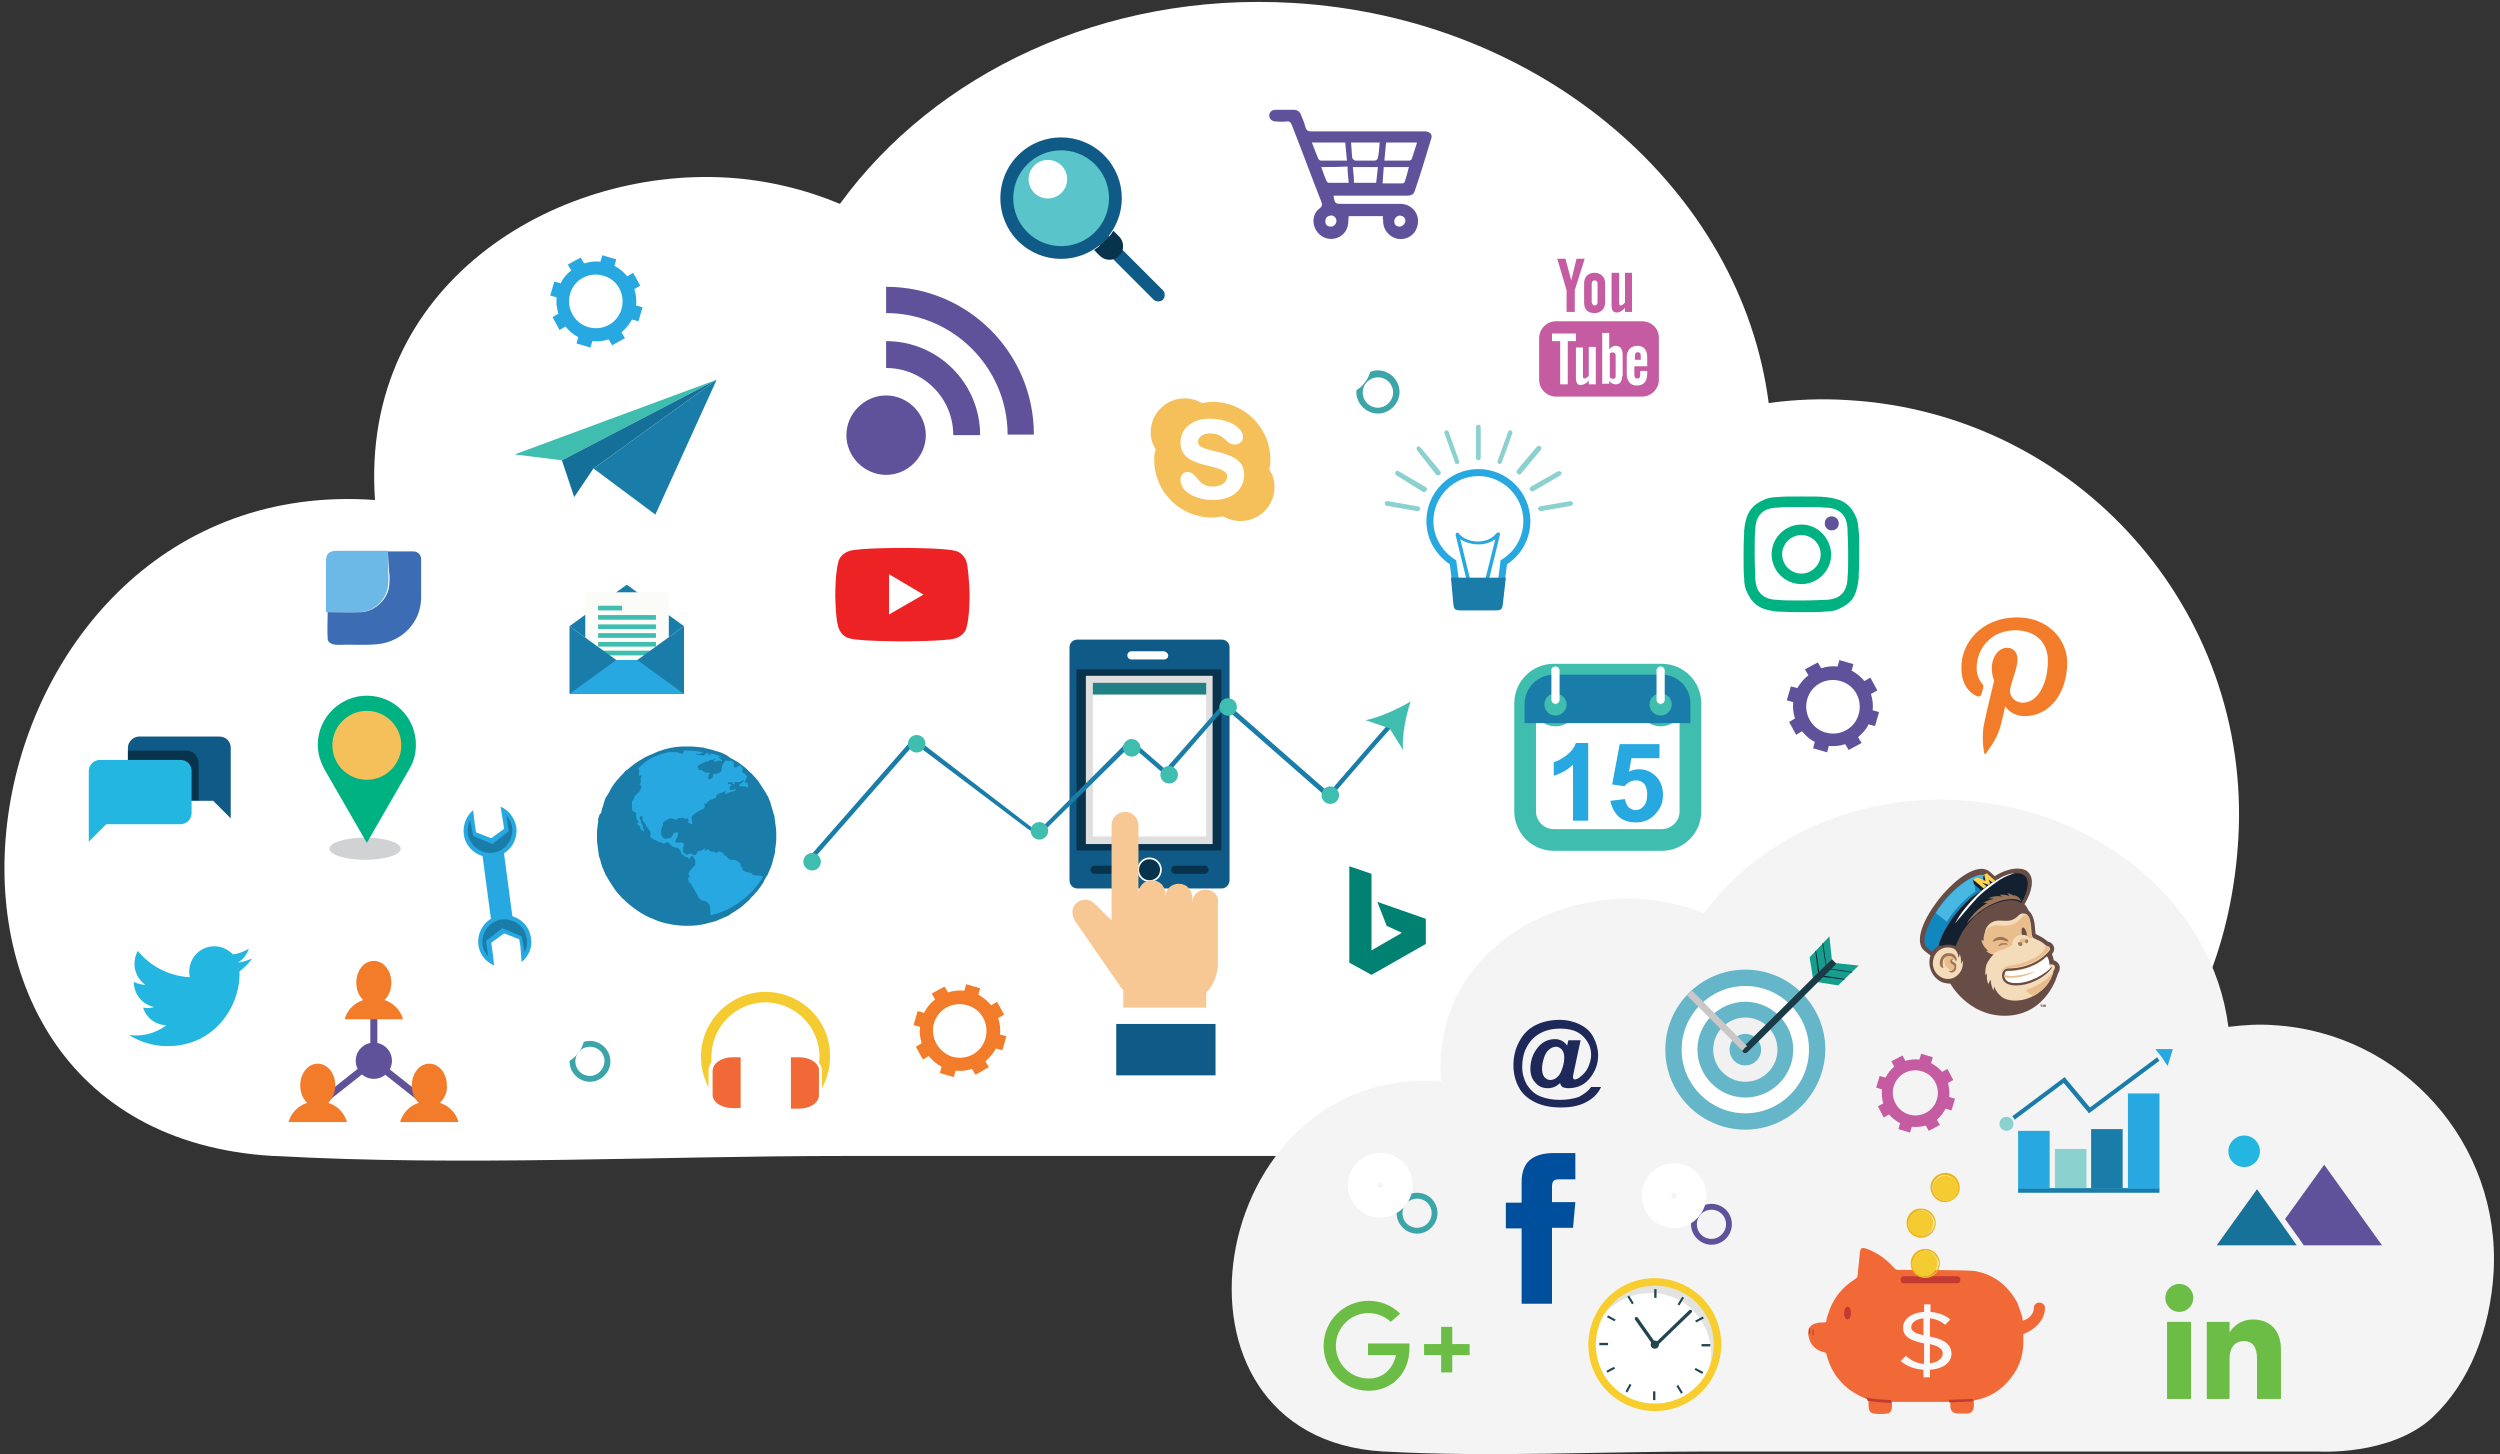 <?xml version="1.0" encoding="utf-8"?>
<!-- Generator: Adobe Illustrator 21.1.0, SVG Export Plug-In . SVG Version: 6.00 Build 0)  -->
<svg version="1.1" id="Layer_1" xmlns="http://www.w3.org/2000/svg" xmlns:xlink="http://www.w3.org/1999/xlink" x="0px" y="0px"
	 width="428px" height="249px" viewBox="0 0 428 249" style="enable-background:new 0 0 428 249;" xml:space="preserve">
<rect x="0" y="0" width="428" height="249" fill="#333333" stroke="none"/>
<style type="text/css">
	.st0{fill:#FFFFFF;}
	.st1{fill:#F4F4F4;}
	.st2{fill:#F16937;}
	.st3{fill-rule:evenodd;clip-rule:evenodd;fill:#C33A32;}
	.st4{fill:none;}
	.st5{fill:#C33A32;}
	.st6{fill:#F9F9F9;}
	.st7{fill:#EBB51E;}
	.st8{fill:#D6A955;}
	.st9{fill:#F4CC32;}
	.st10{fill:#3CA5AA;}
	.st11{fill:#105A87;}
	.st12{fill:#07334D;}
	.st13{fill:#DFDFDF;}
	.st14{fill:#218084;}
	.st15{fill:#F8C894;}
	.st16{fill:#1A7DA9;}
	.st17{fill:#F7CE2D;}
	.st18{fill:#3FBDAF;}
	.st19{fill-rule:evenodd;clip-rule:evenodd;fill:#FFFFFF;stroke:#3FBDAF;stroke-width:3.716;stroke-miterlimit:10;}
	.st20{fill-rule:evenodd;clip-rule:evenodd;fill:#1A7DA9;}
	.st21{fill-rule:evenodd;clip-rule:evenodd;fill:#FFFFFF;}
	.st22{fill:#27A8E0;}
	.st23{fill-rule:evenodd;clip-rule:evenodd;fill:#5F529A;}
	.st24{fill:#22B6E0;}
	.st25{fill:#004F9C;}
	.st26{fill:#F27C29;}
	.st27{fill:#6CBD46;}
	.st28{fill:#F5C05A;}
	.st29{fill:#C55CA2;}
	.st30{fill:#8AD1CF;}
	.st31{fill:#5F529A;}
	.st32{fill-rule:evenodd;clip-rule:evenodd;fill:#F27C29;}
	.st33{fill:#00B181;}
	.st34{fill:#59C4C9;}
	.st35{fill:none;stroke:#FFFFFF;stroke-width:5.079;stroke-miterlimit:10;}
	.st36{fill:#147098;}
	.st37{fill:#E3E4E2;}
	.st38{fill:#21464F;}
	.st39{fill:#177299;}
	.st40{fill-rule:evenodd;clip-rule:evenodd;fill:#FBFCF8;}
	.st41{fill-rule:evenodd;clip-rule:evenodd;fill:#3FBDAF;}
	.st42{fill-rule:evenodd;clip-rule:evenodd;fill:#27A8E0;}
	.st43{fill:#1F2959;}
	.st44{fill-rule:evenodd;clip-rule:evenodd;fill:#8AD1CF;}
	.st45{fill:#66B6CA;}
	.st46{fill:#F1F1F1;}
	.st47{fill:#169D8B;}
	.st48{fill:#041E41;}
	.st49{fill:#1A3A45;}
	.st50{fill:#C9C7C7;}
	.st51{fill:#D0D2D3;}
	.st52{fill-rule:evenodd;clip-rule:evenodd;fill:#00B181;}
	.st53{fill-rule:evenodd;clip-rule:evenodd;fill:#F5C05A;}
	.st54{fill:#684C46;}
	.st55{fill:#F4DBB9;}
	.st56{fill:#1187BF;}
	.st57{fill:#48B8E2;}
	.st58{fill:#FFD14F;}
	.st59{fill:#122030;}
	.st60{fill:#E9BD8C;}
	.st61{fill:#9C7457;}
	.st62{fill:#008172;}
	.st63{fill:#EC2224;}
	.st64{fill:#6CB8E6;}
	.st65{fill:#3B6CB4;}
</style>
<g>
	<g>
		<g>
			<path class="st0" d="M46.7,197.9c0.1,0,0.3,0,0.4,0c32.3,1.8,65.2,0,97.5,0c61.8,0,123.6,0,185.5,0c0,0,21.8,1.4,34.5-10.4
				c11.6-10.7,17.6-26.9,18.6-43.9c2.3-39.2-27.6-72.8-66.8-75.1c-4.6-0.3-9.2-0.1-13.6,0.5C298.1,32.6,264.1,3,221.3,0.5
				c-32.3-1.9-61.3,12.1-77.5,34.4c-6-2.5-12.6-4.1-19.4-4.5c-29.5-1.7-62.8,18.3-60.2,55.2C-7.1,80.5-25.6,193.6,46.7,197.9z"/>
		</g>
	</g>
	<g>
		<path class="st1" d="M236.8,248.5c0.1,0,0.2,0,0.2,0c18.2,1,36.8,0,55.1,0c34.9,0,69.9,0,104.8,0c0,0,12.3,0.8,19.5-5.8
			c6.5-6.1,9.9-15.2,10.5-24.8c1.3-22.1-15.6-41.1-37.7-42.4c-2.6-0.2-5.2,0-7.7,0.3c-2.6-20.7-21.8-37.4-46-38.8
			c-18.2-1.1-34.6,6.8-43.8,19.4c-3.4-1.4-7.1-2.3-11-2.5c-16.7-1-35.5,10.4-34,31.2C206.4,182.2,196,246.1,236.8,248.5z"/>
	</g>
	<g>
		<g>
			<g>
				<g>
					<g>
						<path class="st2" d="M350.1,223.9c0-0.5-0.4-0.9-1-0.9c-0.5,0-0.9,0.4-0.9,0.9c0,1-0.8,1.9-1.9,2.2c0-0.2-0.1-0.5-0.1-0.7
							c0,0-0.8-2.3-0.8-2.3c-1.6-3-4-4.9-7.3-5.5c-1.1-0.2-12.8-0.2-13.2-0.2c-0.2,0-0.4-0.1-0.5-0.2c-1.3-1.5-2.9-2.7-4.8-3.4
							c-0.9-0.3-1.1-0.2-1.2,0.8c-0.1,1.3-0.3,2.6-0.4,3.9c0,0.2-0.2,0.3-0.3,0.4c-2.4,1.5-4,3.5-4.8,6.3c-0.1,0.3-0.2,0.5-0.2,0.8
							c0,0.4-0.2,0.4-0.5,0.4c-0.4,0-0.7,0-1.1,0.1c-1.1,0.2-1.7,0.9-1.5,2.1c0.2,1.5,1.2,2.6,2.7,2.9c0.3,0.1,0.4,0.2,0.4,0.4
							c0.9,3.5,3.1,6,6.4,7.4c0.8,0.3,0.8,0.3,0.8,1.2c0,0.9,0.2,1.4,0.9,1.5c0.8,0.1,1.6,0.1,2.3,0c0.5,0,0.8-0.6,0.8-1.1
							c0-0.3,0-0.5,0-0.9h10c0,0.2,0,0.5,0,0.7c0,0.9,0.5,1.3,1.4,1.3c0.5,0,1,0,1.5,0c0.6,0,1-0.4,1.1-1c0-0.3,0.1-0.6,0-0.9
							c0-0.3,0.1-0.4,0.3-0.4c2.1-0.4,3.9-1.4,5.3-2.9c1.9-2,2.9-4.3,2.9-7c0-0.5,0-1,0-1.4C348.5,227.6,350.1,225.9,350.1,223.9z"
							/>
						<g>
							<ellipse class="st3" cx="316.3" cy="224.8" rx="0.6" ry="1.1"/>
							<path class="st3" d="M310.5,228.5c0,0.1-0.1,0.1-0.1,0.1l0,0c-0.1,0-0.1-0.1-0.1-0.1v-0.8c0-0.1,0.1-0.1,0.1-0.1l0,0
								c0.1,0,0.1,0.1,0.1,0.1V228.5z"/>
							<path class="st3" d="M309.9,228.3c0,0.1-0.1,0.1-0.1,0.1l0,0c-0.1,0-0.1-0.1-0.1-0.1v-0.8c0-0.1,0.1-0.1,0.1-0.1l0,0
								c0.1,0,0.1,0.1,0.1,0.1V228.3z"/>
						</g>
						<path class="st3" d="M335.6,219.2c0,0.3-0.2,0.5-0.5,0.5h-9.2c-0.3,0-0.5-0.2-0.5-0.5V219c0-0.3,0.2-0.5,0.5-0.5h9.2
							c0.3,0,0.5,0.2,0.5,0.5V219.2z"/>
					</g>
				</g>
				<g>
					<path class="st4" d="M318.4,238.8c0.2,0.1,0.3,0.2,0.5,0.3c0.1,0.1,0.3,0.1,0.4,0.2c-0.1-0.1-0.3-0.1-0.4-0.2
						C318.8,239,318.6,238.9,318.4,238.8z"/>
					<path class="st4" d="M332.3,239.7h-8.4C326.4,239.8,329.6,239.8,332.3,239.7z"/>
					<path class="st5" d="M337.9,239.5c-0.6,0-2.9,0.1-5.7,0.2h1.5c0,0.2,0,0.3,0,0.4c1.9-0.1,3.4-0.1,4-0.2c0,0,0-0.1,0-0.1
						C337.7,239.6,337.8,239.5,337.9,239.5z"/>
					<path class="st5" d="M323.8,239.7L323.8,239.7c-1.9-0.1-3.5-0.2-4.4-0.5c0.2,0.1,0.3,0.2,0.3,0.6c0.9,0.2,2.4,0.3,4.1,0.4
						C323.8,240,323.8,239.9,323.8,239.7z"/>
				</g>
			</g>
			<g>
				<path class="st6" d="M330.4,228.8v-3.1c1,0.1,1.9,0.5,2.6,1.1l0.9-0.9c-0.8-0.7-2-1.2-3.4-1.3v-1.3h-1.1v1.3
					c-2.1,0.1-3.6,1.2-3.6,2.7c0,1.8,1.8,2.3,3.6,2.7v3.5c-1.4-0.1-2.4-0.7-3.1-1.4l-0.9,0.9c0.9,0.8,2.2,1.4,3.9,1.5v1.3h1.1v-1.3
					c2.7-0.2,3.7-1.5,3.7-2.8C334,229.7,332.1,229.2,330.4,228.8z M329.3,228.6c-1.2-0.3-2.1-0.6-2.1-1.4c0-0.8,0.9-1.4,2.1-1.5
					V228.6z M330.4,233.4v-3.3c1.2,0.3,2.2,0.7,2.2,1.6C332.6,232.4,332,233.2,330.4,233.4z"/>
			</g>
		</g>
		<g>
			<path class="st7" d="M326.4,209.4c0,1.4,1.1,2.5,2.5,2.5c1.4,0,2.5-1.1,2.5-2.5c0-1.4-1.1-2.5-2.5-2.5
				C327.5,206.8,326.4,208,326.4,209.4z M326.8,209.4c0-1.2,1-2.2,2.2-2.2c0.6,0,1.1,0.3,1.5,0.7c0.4,0.4,0.7,0.9,0.7,1.5
				c0,1.2-1,2.2-2.2,2.2c-0.6,0-1.1-0.3-1.5-0.7C327,210.5,326.8,210,326.8,209.4z"/>
			<path class="st8" d="M331.1,209.4c0-0.6-0.2-1.1-0.6-1.5C330.9,208.3,331.1,208.8,331.1,209.4c0,1.2-0.9,2.2-2.1,2.2
				c-0.6,0-1.1-0.3-1.5-0.7c0.4,0.4,0.9,0.6,1.5,0.6C330.1,211.5,331.1,210.6,331.1,209.4z"/>
			<path class="st9" d="M328.9,207.2c0.6,0,1.1,0.3,1.5,0.7c0.4,0.4,0.6,0.9,0.6,1.5c0,1.2-1,2.2-2.2,2.2c-0.6,0-1.1-0.2-1.5-0.6
				c-0.4-0.4-0.7-0.9-0.7-1.5C326.8,208.2,327.7,207.2,328.9,207.2z"/>
		</g>
		<g>
			<path class="st7" d="M327.1,216.3c0,1.4,1.1,2.5,2.5,2.5c1.4,0,2.5-1.1,2.5-2.5c0-1.4-1.1-2.5-2.5-2.5
				C328.2,213.8,327.1,214.9,327.1,216.3z M327.5,216.3c0-1.2,1-2.2,2.2-2.2c0.6,0,1.1,0.2,1.5,0.7c0.4,0.4,0.7,0.9,0.7,1.5
				c0,1.2-1,2.2-2.2,2.2c-0.6,0-1.1-0.3-1.5-0.7C327.7,217.4,327.5,216.9,327.5,216.3z"/>
			<path class="st8" d="M331.8,216.3c0-0.6-0.2-1.1-0.6-1.5C331.5,215.2,331.8,215.7,331.8,216.3c0,1.2-0.9,2.2-2.1,2.2
				c-0.6,0-1.1-0.3-1.5-0.7c0.4,0.4,0.9,0.6,1.5,0.6C330.8,218.4,331.8,217.5,331.8,216.3z"/>
			<path class="st9" d="M329.6,214.1c0.6,0,1.1,0.2,1.5,0.7c0.4,0.4,0.6,0.9,0.6,1.5c0,1.2-1,2.2-2.2,2.2c-0.6,0-1.1-0.2-1.5-0.6
				c-0.4-0.4-0.7-0.9-0.7-1.5C327.5,215.1,328.4,214.1,329.6,214.1z"/>
		</g>
		<g>
			<g>
				<path class="st7" d="M330.6,202.5c-0.4,1.3,0.3,2.7,1.6,3.2c1.3,0.4,2.7-0.3,3.2-1.6c0.4-1.3-0.3-2.8-1.6-3.2
					C332.5,200.5,331.1,201.2,330.6,202.5z M330.9,202.7c0.2-0.6,0.6-1,1.1-1.3c0.5-0.3,1.1-0.3,1.7-0.1c1.1,0.4,1.7,1.6,1.4,2.7
					c-0.2,0.6-0.6,1-1.1,1.3c-0.5,0.3-1.1,0.3-1.7,0.1C331.2,205,330.6,203.8,330.9,202.7z"/>
				<path class="st8" d="M332,201.4c-0.5,0.2-0.9,0.7-1.1,1.2c-0.4,1.1,0.2,2.3,1.4,2.7c0.6,0.2,1.1,0.1,1.6-0.1
					c-0.5,0.3-1.1,0.3-1.7,0.1c-1.1-0.4-1.7-1.6-1.4-2.7C331.1,202.1,331.5,201.7,332,201.4z"/>
				<path class="st9" d="M331,202.7c0.2-0.6,0.6-1,1.1-1.2c0.5-0.3,1.1-0.3,1.7-0.1c1.1,0.4,1.7,1.6,1.4,2.7c-0.2,0.6-0.6,1-1.1,1.3
					c-0.5,0.2-1.1,0.3-1.6,0.1C331.2,205,330.6,203.8,331,202.7z"/>
			</g>
		</g>
	</g>
	<g>
		<g>
			<g>
				<path class="st10" d="M197.8,154c-0.1,0.3-0.2,0.6-0.2,1v-1H197.8z M202.1,155.5V155c0-0.3-0.1-0.7-0.2-1h0.7
					C202.3,154.4,202.1,154.9,202.1,155.5z"/>
				<g>
					<path class="st11" d="M210.5,150.7c0,0.7-0.6,1.4-1.3,1.4h-24.8c-0.7,0-1.3-0.6-1.3-1.4v-39.9c0-0.7,0.6-1.3,1.3-1.3h24.8
						c0.7,0,1.3,0.6,1.3,1.3V150.7z"/>
					<rect x="184.3" y="114.6" class="st12" width="24.8" height="31"/>
					<rect x="185.9" y="115.7" class="st13" width="21.7" height="28.8"/>
					<rect x="187.1" y="118.9" class="st0" width="19.4" height="24.3"/>
					<rect x="187.1" y="116.9" class="st14" width="19.4" height="2"/>
					<circle class="st0" cx="196.8" cy="148.9" r="2.1"/>
					<circle class="st12" cx="196.8" cy="148.9" r="1.8"/>
					<g>
						<path class="st12" d="M192.4,148.2h-5c-0.4,0-0.7,0.3-0.7,0.7c0,0.4,0.3,0.7,0.7,0.7h5c0.4,0,0.7-0.3,0.7-0.7
							C193,148.5,192.7,148.2,192.4,148.2z"/>
						<path class="st12" d="M206.2,148.2h-5c-0.4,0-0.7,0.3-0.7,0.7c0,0.4,0.3,0.7,0.7,0.7h5c0.4,0,0.7-0.3,0.7-0.7
							C206.9,148.5,206.6,148.2,206.2,148.2z"/>
					</g>
					<path class="st0" d="M200,112.2c0,0.4-0.3,0.7-0.7,0.7h-5.6c-0.4,0-0.7-0.3-0.7-0.7l0,0c0-0.4,0.3-0.7,0.7-0.7h5.6
						C199.7,111.6,200,111.9,200,112.2L200,112.2z"/>
				</g>
			</g>
			<g>
				<path class="st15" d="M206.4,152.3c-1.3,0-2.3,1-2.3,2.3v-1c0-1.3-1-2.3-2.3-2.3c-1.3,0-2.3,1-2.3,2.3V153c0-1.3-1-2.3-2.3-2.3
					c-1.3,0-2.3,1-2.3,2.3v-11.7c0-1.3-1-2.3-2.3-2.3c-1.3,0-2.3,1-2.3,2.3v15.6c0,0.1,0,0.2,0,0.3c0,0.1,0,0.3,0,0.4l-2.9-2.9
					c-0.9-0.9-2.3-0.9-3.2,0c-0.9,0.9-0.7,2.2,0,3.2l7.6,11h0c0.1,0.2,0.3,0.4,0.5,0.6v9.9h14.2v-9.4c1.2-1.3,2-3.1,2-5.2v-0.7v-0.1
					v-9.5C208.7,153.3,207.7,152.3,206.4,152.3z"/>
				<rect x="191.9" y="172.5" class="st0" width="15.6" height="8.7"/>
				<rect x="191.1" y="175.3" class="st11" width="17" height="8.8"/>
			</g>
		</g>
		<g>
			<g>
				<g>
					<path class="st16" d="M209.7,120.1l17.8,15.6c1.9-2.2,10.5-12.2,11.1-12.7l0.5,0.6c-0.5,0.4-7,7.9-11.3,12.9l-0.3,0.3
						l-17.8-15.6l-10.1,11.6l-6-5.2l-14.2,14c-1,1-2.5,1.1-3.6,0.2l-19.2-14.5l-17.8,20.3l-0.6-0.5l18.3-20.9l21.1,16.2l15.9-15.9
						l6,5.2L209.7,120.1z"/>
				</g>
				
					<ellipse transform="matrix(0.998 -6.680190e-02 6.680190e-02 0.998 -7.708 16.233)" class="st17" cx="238.9" cy="123.4" rx="1.5" ry="1.5"/>
				
					<ellipse transform="matrix(0.998 -6.641024e-02 6.641024e-02 0.998 -8.536 15.425)" class="st18" cx="227.7" cy="136.1" rx="1.5" ry="1.5"/>
				
					<ellipse transform="matrix(0.998 -6.724013e-02 6.724013e-02 0.998 -7.66 14.407)" class="st18" cx="210.2" cy="121" rx="1.5" ry="1.5"/>
				
					<ellipse transform="matrix(0.998 -6.764548e-02 6.764548e-02 0.998 -8.509 13.839)" class="st18" cx="200.1" cy="132.6" rx="1.5" ry="1.5"/>
				
					<ellipse transform="matrix(0.998 -6.687004e-02 6.687004e-02 0.998 -8.123 13.241)" class="st18" cx="193.7" cy="128" rx="1.5" ry="1.5"/>
				
					<ellipse transform="matrix(0.998 -6.723737e-02 6.723737e-02 0.998 -9.161 12.284)" class="st18" cx="177.9" cy="142.2" rx="1.5" ry="1.5"/>
				
					<ellipse transform="matrix(0.998 -6.688394e-02 6.688394e-02 0.998 -9.554 9.624)" class="st18" cx="139" cy="147.5" rx="1.5" ry="1.5"/>
				
					<ellipse transform="matrix(0.998 -6.717103e-02 6.717103e-02 0.998 -8.198 10.828)" class="st18" cx="156.9" cy="127.3" rx="1.5" ry="1.5"/>
			</g>
			<g>
				<path class="st18" d="M241.5,120.1c-2.2,1.3-5.3,2.7-7.7,3.2l4.1,1.4l2.3,3.7C240,125.9,240.7,122.5,241.5,120.1z"/>
			</g>
		</g>
	</g>
	<g>
		<g>
			<path class="st19" d="M266,115.5h18.5c2.7,0,4.9,2.2,4.9,4.9v18.5c0,2.7-2.2,4.9-4.9,4.9H266c-2.7,0-4.9-2.2-4.9-4.9v-18.5
				C261.1,117.7,263.3,115.5,266,115.5L266,115.5z M266.3,118.7c-1,0-1.9,0.8-1.9,1.9c0,1,0.8,1.9,1.9,1.9c1,0,1.9-0.8,1.9-1.9
				C268.2,119.6,267.3,118.7,266.3,118.7L266.3,118.7z M284.3,118.7c-1,0-1.9,0.8-1.9,1.9c0,1,0.8,1.9,1.9,1.9c1,0,1.9-0.8,1.9-1.9
				C286.2,119.6,285.4,118.7,284.3,118.7z"/>
			<path class="st20" d="M266,115.5h18.5c2.7,0,4.9,2.2,4.9,4.9v3.4h-28.4v-3.4C261.1,117.7,263.3,115.5,266,115.5L266,115.5z
				 M266.3,118.7c-1,0-1.9,0.8-1.9,1.9c0,1,0.8,1.9,1.9,1.9c1,0,1.9-0.8,1.9-1.9C268.2,119.6,267.3,118.7,266.3,118.7L266.3,118.7z
				 M284.3,118.7c-1,0-1.9,0.8-1.9,1.9c0,1,0.8,1.9,1.9,1.9c1,0,1.9-0.8,1.9-1.9C286.2,119.6,285.4,118.7,284.3,118.7z"/>
			<path class="st21" d="M266.3,114.1L266.3,114.1c0.4,0,0.7,0.3,0.7,0.7v5c0,0.4-0.3,0.7-0.7,0.7l0,0c-0.4,0-0.7-0.3-0.7-0.7v-5
				C265.5,114.4,265.9,114.1,266.3,114.1z"/>
			<path class="st21" d="M284.3,114.1L284.3,114.1c0.4,0,0.7,0.3,0.7,0.7v5c0,0.4-0.3,0.7-0.7,0.7l0,0c-0.4,0-0.7-0.3-0.7-0.7v-5
				C283.6,114.4,283.9,114.1,284.3,114.1z"/>
		</g>
		<g>
			<path class="st22" d="M271.9,140.5h-2.6v-9.6c-0.9,0.9-2,1.5-3.3,1.9v-2.3c0.7-0.2,1.4-0.6,2.2-1.2c0.8-0.6,1.3-1.3,1.6-2.1h2.1
				V140.5z"/>
			<path class="st22" d="M275.7,137.1l2.5-0.3c0.1,0.6,0.3,1,0.6,1.4c0.4,0.3,0.8,0.5,1.2,0.5c0.5,0,1-0.2,1.4-0.7
				c0.4-0.4,0.6-1.1,0.6-2c0-0.8-0.2-1.4-0.5-1.8c-0.4-0.4-0.8-0.6-1.4-0.6c-0.7,0-1.4,0.3-2,1l-2.1-0.3l1.3-6.9h6.8v2.4h-4.8
				l-0.4,2.3c0.6-0.3,1.2-0.4,1.7-0.4c1.1,0,2.1,0.4,2.9,1.2c0.8,0.8,1.2,1.9,1.2,3.2c0,1.1-0.3,2.1-1,2.9c-0.9,1.2-2.1,1.8-3.6,1.8
				c-1.2,0-2.2-0.3-3-1C276.4,139.1,275.9,138.2,275.7,137.1z"/>
		</g>
	</g>
	<g>
		<path class="st23" d="M151.7,81.3c3.7,0,6.8-3.1,6.8-6.8c0-3.7-3.1-6.8-6.8-6.8c-3.7,0-6.8,3.1-6.8,6.8
			C144.9,78.2,148,81.3,151.7,81.3z"/>
		<path class="st23" d="M151.7,63c6.3,0,11.5,5.1,11.5,11.5h4.6c0-8.9-7.2-16.1-16.1-16.1V63L151.7,63z M151.7,53.6v-4.5
			c14,0,25.3,11.3,25.3,25.3h-4.5C172.5,63,163.2,53.6,151.7,53.6z"/>
	</g>
	<path class="st24" d="M22.1,177.2c1.9,1.2,4.2,1.9,6.6,1.9c8,0,12.5-6.8,12.3-12.8c0.8-0.6,1.6-1.4,2.2-2.2
		c-0.8,0.3-1.6,0.6-2.5,0.7c0.9-0.5,1.6-1.4,1.9-2.4c-0.8,0.5-1.8,0.9-2.7,1c-0.8-0.8-1.9-1.4-3.2-1.4c-2.8,0-4.8,2.6-4.2,5.3
		c-3.6-0.2-6.8-1.9-8.9-4.5c-1.1,1.9-0.6,4.5,1.3,5.8c-0.7,0-1.4-0.2-2-0.5c0,2,1.4,3.9,3.5,4.3c-0.6,0.2-1.3,0.2-1.9,0.1
		c0.5,1.7,2.1,3,4,3C26.7,176.9,24.4,177.5,22.1,177.2z"/>
	<path class="st25" d="M260.5,223.2h5.2v-13h3.6l0.4-4.4h-4c0,0,0-1.6,0-2.5c0-1,0.2-1.4,1.2-1.4c0.8,0,2.8,0,2.8,0v-4.5
		c0,0-3,0-3.6,0c-3.9,0-5.6,1.7-5.6,5c0,2.8,0,3.5,0,3.5h-2.7v4.4h2.7V223.2z"/>
	<path class="st26" d="M338.5,119.2c0.3,0.1,0.6,0,0.7-0.3c0.1-0.2,0.2-0.8,0.3-1.1c0.1-0.3,0.1-0.5-0.2-0.8
		c-0.5-0.6-0.9-1.5-0.9-2.6c0-3.4,2.5-6.5,6.6-6.5c3.6,0,5.6,2.2,5.6,5.2c0,3.9-1.7,7.2-4.3,7.2c-1.4,0-2.5-1.2-2.1-2.6
		c0.4-1.7,1.2-3.5,1.2-4.8c0-1.1-0.6-2-1.8-2c-1.4,0-2.6,1.5-2.6,3.5c0,1.3,0.4,2.1,0.4,2.1s-1.5,6.2-1.7,7.3
		c-0.5,2.2-0.1,4.8,0,5.1c0,0.2,0.2,0.2,0.3,0.1c0.1-0.2,1.8-2.3,2.4-4.4c0.2-0.6,0.9-3.7,0.9-3.7c0.5,0.9,1.8,1.7,3.3,1.7
		c4.3,0,7.3-3.9,7.3-9.2c0-4-3.4-7.7-8.5-7.7c-6.4,0-9.6,4.6-9.6,8.4C335.7,116.4,336.6,118.4,338.5,119.2z"/>
	<g>
		<path class="st27" d="M241.3,230h-7.1l0,2h4.8c-0.6,2.5-2.3,4-4.7,4c-3.1,0-5.6-2.5-5.6-5.6c0-3.1,2.5-5.6,5.6-5.6
			c1.5,0,2.8,0.6,3.8,1.5l1.6-1.4c-1.4-1.4-3.3-2.2-5.4-2.2c-4.2,0-7.7,3.4-7.7,7.7c0,4.2,3.4,7.7,7.7,7.7c4.1,0,7-3.1,7-7.3
			L241.3,230z"/>
		<g>
			<rect x="243.8" y="230.1" class="st27" width="7.8" height="1.9"/>
			
				<rect x="243.8" y="230.1" transform="matrix(-1.836970e-16 1 -1 -1.836970e-16 478.726 -16.644)" class="st27" width="7.8" height="1.9"/>
		</g>
	</g>
	<path class="st28" d="M197.6,78.7c0,5.5,4.4,9.9,9.9,9.9c0.6,0,1.3-0.1,1.9-0.2c0.9,0.5,1.9,0.8,3,0.8c3.2,0,5.8-2.6,5.8-5.8
		c0-1.1-0.3-2.2-0.9-3c0.1-0.6,0.2-1.1,0.2-1.7c0-5.4-4.4-9.9-9.9-9.9c-0.6,0-1.2,0.1-1.8,0.2c-0.9-0.5-1.9-0.8-3-0.8
		c-3.2,0-5.8,2.6-5.8,5.8c0,1.1,0.3,2.1,0.9,3C197.6,77.5,197.6,78.1,197.6,78.7z M207.6,71.7c3.2,0.2,5,1.6,5.2,2.9
		c0.1,0.9-0.5,1.5-1.5,1.5c-1.4,0-1.6-1.9-4.1-1.9c-1.1,0-2.1,0.5-2.1,1.5c0,2.1,7.9,0.9,7.9,5.5c0,2.7-2.1,4.4-5.3,4.4
		c-2.8,0-5.6-1.3-5.6-3.5c0-0.7,0.5-1.3,1.2-1.3c1.7,0,1.6,2.5,4.3,2.5c1.8,0,2.5-1,2.5-1.7c0-2.5-8-1-8-5.8
		C202.1,73.3,204.2,71.5,207.6,71.7z"/>
	<g>
		<g>
			<g>
				<path class="st29" d="M276.8,53.5c0.4,0,0.9-0.2,1.4-0.8v0.7h1.2v-6.7h-1.2v5.1c-0.2,0.2-0.5,0.5-0.7,0.5
					c-0.3,0-0.3-0.2-0.3-0.5v-5.1h-1.3v5.6C275.9,53,276.1,53.5,276.8,53.5z"/>
				<path class="st29" d="M271.2,51.8c0,1.2,0.6,1.8,1.8,1.8c1,0,1.8-0.7,1.8-1.8v-3.3c0-1.1-0.8-1.8-1.8-1.8
					c-1.1,0-1.8,0.7-1.8,1.8V51.8z M272.5,48.6c0-0.4,0.2-0.6,0.5-0.6c0.4,0,0.5,0.3,0.5,0.6v3.1c0,0.4-0.2,0.6-0.5,0.6
					c-0.3,0-0.5-0.3-0.5-0.6V48.6z"/>
				<polygon class="st29" points="268.2,53.4 269.6,53.4 269.6,49.7 271.3,44.3 269.9,44.3 269,48 268,44.3 266.6,44.3 268.2,49.7 
									"/>
			</g>
		</g>
		<g>
			<path class="st29" d="M281.1,55h-14.7c-1.6,0-2.9,1.3-2.9,2.9V65c0,1.6,1.3,2.9,2.9,2.9h14.7c1.6,0,2.9-1.3,2.9-2.9v-7.2
				C284,56.2,282.7,55,281.1,55z M268.4,65.8h-1.3v-7.4h-1.4v-1.3h4.1v1.3h-1.4V65.8z M273.2,65.8H272v-0.7
				c-0.2,0.3-0.4,0.5-0.7,0.6c-0.6,0.4-1.5,0.4-1.5-0.9v-5.3h1.2v4.9c0,0.3,0.1,0.4,0.3,0.4c0.2,0,0.6-0.3,0.7-0.5v-4.9h1.2V65.8z
				 M277.7,64.4c0,0.8-0.3,1.4-1.1,1.4c-0.4,0-0.8-0.2-1.1-0.6v0.5h-1.2v-8.7h1.2v2.8c0.3-0.3,0.6-0.6,1.1-0.6
				c0.9,0,1.2,0.7,1.2,1.6V64.4z M282.1,62.7h-2.3v1.2c0,0.5,0,0.9,0.5,0.9c0.5,0,0.5-0.3,0.5-0.9v-0.4h1.2V64c0,1.2-0.5,2-1.8,2
				c-1.1,0-1.7-0.8-1.7-2v-2.9c0-1.1,0.7-1.9,1.8-1.9c1.1,0,1.7,0.7,1.7,1.9V62.7z"/>
			<path class="st29" d="M280.4,60.3c-0.4,0-0.5,0.3-0.5,0.7v0.6h1v-0.6C280.9,60.6,280.8,60.3,280.4,60.3z"/>
			<path class="st29" d="M275.8,60.4c-0.1,0-0.2,0.1-0.2,0.2v4c0.1,0.1,0.2,0.2,0.3,0.2c0.2,0.1,0.5,0.1,0.6-0.1
				c0.1-0.1,0.1-0.2,0.1-0.4V61c0-0.2,0-0.4-0.1-0.5C276.2,60.3,276,60.3,275.8,60.4z"/>
		</g>
	</g>
	<g>
		<path class="st16" d="M102.5,139.9c-0.1,0.2-0.1,0.5-0.1,0.8c0,0.3-0.1,0.5-0.1,0.8c-0.1,0.5-0.1,1-0.1,1.6c0,0.5,0,1.1,0.1,1.6
			c0,0.3,0.1,0.5,0.1,0.8c0,0.3,0.1,0.5,0.1,0.8c0,0.2,0.1,0.5,0.2,0.7c0.1,0.5,0.3,1,0.4,1.4c0.1,0.2,0.2,0.5,0.3,0.7
			c0.1,0.2,0.2,0.5,0.3,0.7c0.1,0.1,0.1,0.2,0.2,0.3c0.1,0.2,0.2,0.4,0.4,0.7c0.4,0.6,0.8,1.3,1.2,1.8c0.2,0.3,0.5,0.6,0.7,0.8
			c0.2,0.2,0.3,0.4,0.5,0.5c0.2,0.2,0.3,0.3,0.5,0.5c0.8,0.7,1.7,1.4,2.7,2c0.2,0.1,0.4,0.2,0.7,0.4c0.4,0.2,0.9,0.4,1.4,0.6
			c0.2,0.1,0.5,0.2,0.7,0.3c1.5,0.5,3.2,0.8,4.9,0.8c1.2,0,2.3-0.1,3.4-0.4c0.5-0.1,1-0.3,1.5-0.4c0.2-0.1,0.5-0.2,0.7-0.3
			c0.5-0.2,0.9-0.4,1.4-0.6c0.2-0.1,0.4-0.2,0.6-0.4c1-0.6,1.9-1.2,2.7-2c0.2-0.2,0.4-0.3,0.5-0.5c0.2-0.2,0.3-0.4,0.5-0.5
			c0.2-0.3,0.5-0.6,0.7-0.8c0.4-0.5,0.7-0.9,1-1.4c0.1-0.1,0.2-0.3,0.2-0.4c0.1-0.2,0.2-0.4,0.4-0.7c0.1-0.1,0.1-0.2,0.2-0.3
			c0.1-0.2,0.2-0.5,0.3-0.7c0.1-0.2,0.2-0.5,0.3-0.7c0.2-0.5,0.3-1,0.4-1.4c0.1-0.2,0.1-0.5,0.2-0.7c0.1-0.3,0.1-0.5,0.1-0.8
			c0-0.3,0.1-0.5,0.1-0.8c0.1-0.5,0.1-1,0.1-1.6c0-0.5,0-1.1-0.1-1.6c0-0.3-0.1-0.5-0.1-0.8c0-0.3-0.1-0.5-0.1-0.8
			c0-0.2-0.1-0.5-0.2-0.7c-0.1-0.5-0.3-1-0.4-1.4c0-0.1-0.1-0.2-0.1-0.4c-0.1-0.3-0.3-0.7-0.4-1c-0.1-0.1-0.1-0.2-0.2-0.3
			c-0.1-0.2-0.2-0.4-0.4-0.7c-0.4-0.6-0.8-1.3-1.2-1.8c-0.2-0.3-0.5-0.6-0.7-0.8c-0.2-0.2-0.3-0.4-0.5-0.5c-0.2-0.2-0.4-0.3-0.5-0.5
			c-0.3-0.3-0.7-0.6-1.1-0.9c-0.5-0.4-1-0.7-1.6-1c-0.2-0.1-0.4-0.2-0.6-0.4c-0.1-0.1-0.2-0.1-0.3-0.2c-0.1-0.1-0.2-0.1-0.4-0.2
			c0,0-0.1,0-0.2-0.1c-0.2-0.1-0.4-0.2-0.5-0.2l0,0c-0.2-0.1-0.4-0.1-0.6-0.2c0,0-0.1,0-0.1,0c-0.5-0.2-0.9-0.3-1.4-0.4
			c-0.1,0-0.3-0.1-0.4-0.1c-0.1,0-0.2,0-0.3-0.1c-0.8-0.1-1.6-0.2-2.5-0.2c-0.1,0-0.2,0-0.3,0c-0.2,0-0.3,0-0.5,0
			c-1.6,0-3,0.3-4.4,0.8c-0.2,0.1-0.5,0.2-0.7,0.3c-0.1,0-0.1,0.1-0.2,0.1c-0.2,0.1-0.3,0.1-0.5,0.2c-0.2,0.1-0.5,0.2-0.7,0.3
			c-0.2,0.1-0.4,0.2-0.7,0.4c-0.9,0.5-1.7,1.1-2.4,1.7c-0.1,0.1-0.2,0.2-0.3,0.2c-0.2,0.2-0.4,0.3-0.5,0.5c-0.2,0.2-0.3,0.4-0.5,0.5
			c-0.2,0.3-0.5,0.6-0.7,0.8c-0.5,0.6-0.9,1.2-1.2,1.8c-0.1,0.2-0.2,0.4-0.4,0.7c-0.1,0.1-0.1,0.2-0.2,0.3c-0.2,0.3-0.3,0.7-0.4,1
			c0,0.1-0.1,0.2-0.1,0.4c-0.2,0.5-0.3,0.9-0.4,1.4C102.6,139.4,102.6,139.6,102.5,139.9z"/>
		<path class="st22" d="M114.9,128.7L114.9,128.7c0,0,0.1,0.1,0.1,0.1c0.1-0.1,0.3,0,0.4,0c0.2,0,0.3-0.1,0.5,0c0.3,0,0.7,0.3,1,0.2
			c0.1,0,0-0.1,0.1-0.2c0-0.1,0.1-0.2,0.1-0.3c0.1,0,0.2,0,0.4,0c1,0,2,0.1,2.9,0.3c0,0.1-0.2,0.1-0.3,0.1c-0.1,0-0.1,0.1-0.2,0.2
			c-0.3,0.1-0.5-0.1-0.8-0.1c0,0.1,0.1,0.2,0.2,0.2c0.2,0.1,0.4,0.1,0.8,0.1c0.2,0,0.4,0.1,0.5,0c0.1-0.1,0.1-0.2,0.2-0.3
			c0,0,0.1-0.1,0.1-0.1c0.2,0,0.3,0.1,0.5,0.1c0,0.1-0.2,0.1-0.2,0.2c0.1,0.1,0.4,0,0.5-0.2c0,0,0.1,0,0.1,0
			c0.2,0.1,0.5,0.1,0.7,0.2c0.3,0.1,0.6,0.2,1,0.4c-0.1,0-0.1,0.1-0.2,0.1c-0.1,0-0.2-0.2-0.3-0.1c0,0.2,0.2,0.2,0.3,0.3
			c0.1,0.1,0.3,0.2,0.3,0.3c-0.1,0.3-0.3,0-0.6,0c-0.2,0-0.6,0.4-0.8,0.1c0-0.2,0.3-0.2,0.3-0.4c0,0-0.1,0-0.1,0
			c-0.1,0-0.2,0.1-0.2,0.1c-0.1,0.1-0.2,0.1-0.3,0.1c-0.1,0-0.2,0-0.3,0c-0.2,0.1-0.3,0.2-0.5,0.3c-0.1,0-0.2,0-0.3,0
			c-0.2,0.1-0.4,0.2-0.6,0.3c-0.2,0.1-0.4,0.2-0.6,0.3c-0.1,0.1-0.3,0.3-0.2,0.3c0,0.1,0.2,0.1,0.2,0.2c0,0.1-0.1,0.2,0,0.3
			c0.1,0.1,0.2,0,0.3,0c0.3,0,0.4,0.2,0.6,0.3c0.1,0.1,0.4,0.2,0.5,0.2c0.2,0,0.5-0.1,0.5,0.1c0,0.2-0.2,0.2-0.2,0.3
			c0.1,0.2-0.1,0.2-0.1,0.4c0,0.1,0.1,0.3,0.3,0.3c0.2,0,0.4-0.2,0.5-0.3c0.1-0.2,0-0.5,0.2-0.6c0.8,0,1.4-0.3,1.4-1.1
			c0-0.1,0-0.2,0-0.3c0-0.1,0.2-0.2,0.2-0.4c0.1,0,0.1-0.1,0.2-0.2c0.1-0.1,0.1-0.2,0.2-0.3c0,0,0,0,0,0c0.1,0,0.1,0,0.2,0
			c0.1,0,0.3,0.1,0.4,0.1c0.1,0,0.2-0.1,0.3-0.1c0.2,0,0.3,0.2,0.4,0.3c0.1,0.1,0.2,0.1,0.2,0.2c0,0.2-0.2,0.2-0.1,0.4v0
			c0,0.2,0.2,0.3,0.2,0.3c0.1,0,0.3,0,0.4-0.1c0.1-0.1,0.2-0.2,0.4-0.3c0.2,0.1,0.3,0.3,0.5,0.4c0,0.1,0,0.1,0,0.2
			c0,0.2,0,0.3,0,0.5c0,0.3,0.4,0.3,0.5,0.4c0.1,0,0.1,0.2,0.1,0.2c0.1,0.1,0.2,0.1,0.2,0.2c0,0.3-0.3,0.3-0.2,0.6
			c-0.1,0.1-0.2,0.1-0.2,0.3c0,0.3,0.4,0.1,0.5,0.3c0.1,0.1,0,0.2,0,0.3c0.1,0.2,0.1,0.4-0.1,0.4c-0.1,0-0.2-0.1-0.3-0.2
			c-0.1,0-0.2,0-0.3,0c-0.1,0-0.2,0-0.3,0c-0.2,0-0.4,0-0.5-0.1c0.2-0.3,0.5-0.5,0.7-0.7c0.1-0.1,0.2-0.1,0.2-0.2
			c-0.1-0.1-0.3,0-0.4,0.1c-0.1,0.1-0.3,0.2-0.5,0.2c-0.3,0-0.6-0.1-0.9,0.1c0,0.1,0.3,0.1,0.2,0.3c-0.1,0-0.2,0-0.3-0.1
			c-0.1-0.1,0-0.2-0.1-0.2c-0.1-0.1-0.4-0.1-0.5-0.1c-0.2,0-0.3,0.1-0.3,0.3c0.2,0.1,0.6-0.1,0.6,0.2c-0.1,0.2-0.4,0.3-0.3,0.6
			c0,0.1,0.1,0.2,0.2,0.3c0.1,0,0.1-0.1,0.2-0.1c0.1,0,0.1,0.1,0.2,0.1c0.2-0.1,0.2-0.3,0.4-0.3c0.2,0.3-0.2,0.4-0.4,0.5
			c-0.3,0.1-0.6,0.1-0.8,0.2c-0.1,0-0.5,0.4-0.6,0.1c0-0.2,0.2-0.1,0.2-0.3c-0.3,0-0.5,0.1-0.7,0.2c-0.3,0.1-0.9,0.2-1,0.6
			c0,0.1,0,0.2,0,0.3c0,0-0.3,0-0.4,0.1c-0.2,0.1-0.3,0.2-0.4,0.2c-0.1,0-0.2,0-0.2,0c-0.1,0.1-0.2,0.2-0.3,0.3
			c-0.1,0-0.2,0.1-0.2,0.1c-0.1,0.1-0.1,0.3-0.2,0.3c-0.1,0-0.2-0.1-0.3,0c0,0.2,0.1,0.5,0,0.7c-0.2,0.2-0.4,0.3-0.7,0.4
			c-0.1,0.1-0.3,0.1-0.4,0.2c-0.1,0.1-0.2,0.2-0.4,0.3c-0.3,0.2-0.7,0.4-0.7,0.9c0,0.1,0,0.2,0.1,0.3c0,0.1,0,0.1,0,0.2
			c0,0.2,0.1,0.4,0,0.5c-0.2-0.1-0.5-0.1-0.7-0.3c0-0.2,0.1-0.3,0.1-0.4c0-0.1-0.2-0.3-0.3-0.3c-0.1,0-0.2,0.1-0.3,0.1
			c-0.1,0-0.2-0.2-0.4-0.2c-0.2,0-0.4,0.1-0.7,0c-0.2,0.1-0.3,0.4-0.6,0.3c-0.1,0-0.2-0.1-0.3-0.1c-0.1,0-0.3-0.1-0.5-0.1
			c-0.3,0-0.5,0.2-0.7,0.3c-0.2,0.1-0.5,0.2-0.6,0.5c0,0.1,0,0.3,0,0.4c0,0.1-0.1,0.1-0.1,0.2c-0.2,0.3-0.3,0.8-0.2,1.3
			c0,0.1,0.2,0.5,0.3,0.6c0.1,0.1,0.3,0.2,0.5,0.2c0.1,0,0.3-0.1,0.4-0.1c0.1,0,0.3,0,0.4-0.1c0.4-0.1,0.3-0.6,0.6-0.8
			c0.2-0.1,0.3-0.1,0.6-0.1c0.1,0.1,0.1,0.2,0.1,0.3c0,0.1-0.1,0.2-0.1,0.3c0,0.1,0,0.2-0.1,0.3c0,0.1-0.2,0.2-0.2,0.3
			c0,0.1,0,0.1,0,0.2c0,0.1-0.2,0.2-0.1,0.3c0.4,0.1,0.8,0,1.1,0c0.1,0,0.4,0.2,0.4,0.4c0,0.2-0.1,0.2-0.1,0.4
			c0,0.2-0.1,0.5-0.1,0.6c0,0.3,0.4,0.7,0.7,0.7c0.3,0,0.5-0.3,0.9-0.1c0.1,0.1,0.3,0.3,0.4,0.2c0.1,0,0.3-0.2,0.4-0.3
			c0.1-0.2,0.1-0.3,0.3-0.4c0.2-0.1,0.3,0,0.5-0.1c0.1,0,0.2-0.1,0.3-0.2c0.1-0.1,0.2-0.2,0.3-0.1c0.1,0.1-0.2,0.2,0,0.3
			c0.2,0.1,0.3-0.2,0.5-0.2c0.1,0,0.2,0.1,0.3,0.2c0.1,0.1,0.2,0.2,0.3,0.2c0.1,0,0.2,0,0.4,0c0.2,0,0.3,0.2,0.4,0.2
			c0.2,0,0.2-0.2,0.4-0.2c0.3-0.1,0.4,0,0.5,0.2c0.1,0,0.2-0.2,0.3-0.1c-0.1,0.1,0,0.2,0.1,0.3c0,0.1,0,0.1,0.1,0.2
			c0.1,0.1,0.2,0.1,0.3,0.1c0.1,0.1,0.2,0.2,0.3,0.4c0.1,0.2,0.4,0.3,0.6,0.3c0.2,0,0.3,0,0.5,0c0.3,0,0.5,0.2,0.8,0.4
			c0.1,0.1,0.3,0.2,0.3,0.3c0,0.1,0,0.2,0,0.3c0.1,0.2,0.4,0.3,0.3,0.7c0,0.1,0.2,0.1,0.3,0.2c0.1,0.1,0.2,0.2,0.3,0.2
			c0.1,0,0.1,0,0.2,0c0.2,0,0.3,0.1,0.5,0.1c0.1,0,0.2,0.1,0.3,0.1c0.1,0.1,0.1,0.2,0.2,0.3c0.1,0,0.2,0,0.3,0
			c0.2,0,0.4,0.1,0.6,0.1c0.1,0,0.2,0,0.3,0c0.2,0,0.4,0.1,0.5,0.3c-2,3.2-5.2,5.6-8.9,6.5c0-0.1-0.1-0.3-0.1-0.4c0-0.3,0-0.5,0-0.8
			c0-0.2-0.1-0.6-0.2-0.7c-0.1-0.2-0.4-0.4-0.6-0.5c-0.1-0.1-0.3-0.1-0.4-0.1c-0.3-0.1-0.8-0.4-0.9-0.7c0-0.1,0-0.2-0.1-0.3
			c-0.1-0.2-0.2-0.3-0.3-0.5c-0.2-0.3-0.4-0.7-0.6-1c-0.1-0.2-0.2-0.3-0.3-0.5c-0.1-0.1-0.3-0.1-0.3-0.3c0-0.2-0.1-0.4-0.1-0.5
			c0-0.2,0.3-0.3,0.3-0.4c0-0.1-0.2-0.2-0.2-0.3c-0.1-0.3,0.1-0.4,0.2-0.6c0-0.1,0.1-0.2,0.1-0.2c0.1-0.1,0.2-0.1,0.3-0.2
			c0-0.1,0.1-0.2,0.1-0.2c0.1-0.2,0.3-0.2,0.4-0.4c0-0.1,0.1-0.7,0-0.9c0-0.1-0.1-0.2-0.2-0.3c-0.1-0.2-0.1-0.4-0.3-0.4
			c-0.1,0-0.2,0.1-0.3,0.2c0,0.1,0,0.2-0.1,0.3c-0.2,0.1-0.3-0.2-0.5-0.3c-0.1,0-0.2,0-0.3,0c-0.2-0.1-0.2-0.3-0.4-0.4
			c-0.1-0.1-0.3,0-0.3-0.2c0-0.1,0-0.2,0-0.3c-0.2-0.1-0.3-0.5-0.5-0.6c-0.1-0.1-0.4-0.1-0.5-0.1c-0.1,0-0.1-0.1-0.2-0.1
			c-0.1,0-0.2,0-0.3-0.1c-0.3-0.2-0.5-0.7-0.9-0.7c-0.2,0-0.3,0.2-0.5,0.2c-0.2,0-0.4-0.1-0.6-0.2c-0.2-0.1-0.4-0.1-0.6-0.2
			c-0.1-0.1-0.2-0.2-0.3-0.2c-0.1,0-0.2,0-0.3-0.1c-0.1-0.1-0.2-0.2-0.3-0.2c-0.1-0.1-0.3-0.2-0.3-0.3c0-0.1,0.1-0.2,0.1-0.4
			c0-0.4-0.2-0.7-0.4-0.9c-0.1-0.2-0.3-0.3-0.4-0.5c0-0.1,0-0.1,0-0.2c-0.1-0.1-0.2-0.2-0.3-0.4c-0.1-0.1-0.3-0.3-0.3-0.4
			c0-0.2,0.1-0.3,0-0.5c-0.1-0.3-0.5-0.2-0.5,0.2c0,0.1,0.2,0.3,0.2,0.4c0,0.1,0,0.2,0.1,0.4c0,0.1,0.2,0.2,0.2,0.4
			c0.1,0.2,0.1,0.5,0.1,0.6c0.1,0.1,0.3,0.2,0.1,0.4c-0.2,0-0.2-0.1-0.3-0.2c-0.1-0.1-0.2-0.1-0.3-0.3c0-0.1,0.1-0.2,0-0.3
			c-0.1-0.2-0.5-0.2-0.5-0.5c0-0.1,0.2-0.2,0.2-0.3c0-0.2-0.2-0.3-0.3-0.4c0-0.1,0-0.3-0.1-0.5c0-0.2,0-0.3,0-0.5
			c0-0.1-0.2-0.3-0.3-0.3c-0.1-0.1-0.3,0-0.3-0.2c-0.1-0.1-0.1-0.3-0.1-0.4c0-0.2,0-0.4,0-0.6c0-0.2,0-0.4,0-0.6
			c0.1-0.2,0.2-0.2,0.3-0.4c0.1-0.1,0.1-0.2,0.1-0.4c0.1-0.2,0.4-0.4,0.6-0.6c0.2-0.2,0.4-0.4,0.5-0.7c0-0.1,0.1-0.3,0.1-0.4
			c0-0.2-0.3-0.3-0.3-0.5c0-0.1,0.2-0.1,0.2-0.2c0-0.1,0-0.2,0-0.3c0-0.2-0.1-0.3,0-0.5c0-0.1,0.2-0.2,0.1-0.4
			c-0.1-0.2-0.3,0.1-0.4,0c-0.1-0.1,0-0.2,0-0.4c0-0.1,0-0.1,0-0.2c0-0.1,0.2-0.2,0.1-0.2c-0.1-0.1-0.1-0.2-0.2-0.4
			C110.3,130.2,112.5,129.1,114.9,128.7z"/>
	</g>
	<g>
		<g>
			<path class="st22" d="M257.1,103.7h-8l-0.9-7.1c-2.5-1.7-4-4.4-4-7.4c0-4.9,4-8.9,8.9-8.9c4.9,0,8.9,4,8.9,8.9c0,3-1.5,5.8-4,7.4
				L257.1,103.7z M250.2,102.5h5.9l0.8-6.6l0.2-0.1c2.3-1.4,3.7-3.9,3.7-6.6c0-4.2-3.5-7.7-7.7-7.7c-4.2,0-7.7,3.5-7.7,7.7
				c0,2.7,1.4,5.1,3.7,6.6l0.2,0.1L250.2,102.5z"/>
		</g>
		<g>
			<path class="st22" d="M251.8,99.6c0,0.2-0.1,0.4-0.2,0.4c-0.2,0-0.4-0.1-0.4-0.2l-2-8.2c0-0.2,0.1-0.4,0.2-0.4
				c0.1,0,0.3,0,0.3,0.1c0.1,0.1,0.3,0.3,0.4,0.4c0.8,0.7,1.9,1,2.9,1c1,0,2.1-0.3,2.8-1c0.1-0.1,0.2-0.2,0.4-0.4
				c0.1-0.1,0.3-0.2,0.5-0.1c0.1,0.1,0.1,0.2,0.1,0.3l-2,8.2c0,0.2-0.2,0.3-0.4,0.2c-0.2,0-0.3-0.2-0.2-0.4l1.8-7.2
				c-0.8,0.6-1.8,0.9-2.9,0.9c-1.1,0-2.2-0.3-3.1-0.9L251.8,99.6L251.8,99.6z M249.7,91.2l0.1,0.1C249.7,91.3,249.7,91.2,249.7,91.2
				z"/>
		</g>
		<path class="st20" d="M248.4,98.9h9.4l-0.5,4.4c-0.1,0.8-0.1,1.2-1.2,1.2h-6.1c-1.1,0-1.1-0.4-1.2-1.2L248.4,98.9z"/>
		<g>
			<path class="st30" d="M258.2,73.9c0.1-0.2,0.3-0.3,0.5-0.2c0.2,0.1,0.3,0.3,0.2,0.5l-1.8,5c-0.1,0.2-0.3,0.3-0.5,0.2
				c-0.2-0.1-0.3-0.3-0.2-0.5L258.2,73.9z"/>
			<path class="st30" d="M263.1,76.5c0.1-0.2,0.4-0.2,0.6-0.1c0.2,0.1,0.2,0.4,0.1,0.6l-3.4,4.1c-0.1,0.2-0.4,0.2-0.6,0
				c-0.2-0.1-0.2-0.4-0.1-0.6L263.1,76.5z"/>
			<path class="st30" d="M266.7,80.7c0.2-0.1,0.4,0,0.6,0.1c0.1,0.2,0,0.5-0.2,0.6l-4.6,2.7c-0.2,0.1-0.4,0-0.6-0.2
				c-0.1-0.2,0-0.4,0.2-0.6L266.7,80.7z"/>
			<path class="st30" d="M268.8,85.8c0.2,0,0.4,0.1,0.5,0.3c0,0.2-0.1,0.4-0.3,0.5l-5.2,0.9c-0.2,0-0.4-0.1-0.5-0.3
				c0-0.2,0.1-0.4,0.3-0.5L268.8,85.8z"/>
			<path class="st30" d="M252.7,73.1c0-0.2,0.2-0.4,0.4-0.4c0.2,0,0.4,0.2,0.4,0.4v5.3c0,0.2-0.2,0.4-0.4,0.4
				c-0.2,0-0.4-0.2-0.4-0.4V73.1z"/>
			<path class="st30" d="M247.3,74.2c-0.1-0.2,0-0.4,0.2-0.5c0.2-0.1,0.4,0,0.5,0.2l1.8,5c0.1,0.2,0,0.5-0.2,0.5
				c-0.2,0.1-0.5,0-0.5-0.2L247.3,74.2z"/>
			<path class="st30" d="M242.6,77.1c-0.1-0.2-0.1-0.4,0-0.6c0.2-0.1,0.4-0.1,0.6,0.1l3.4,4.1c0.1,0.2,0.1,0.4-0.1,0.6
				c-0.2,0.1-0.4,0.1-0.6,0L242.6,77.1z"/>
			<path class="st30" d="M239.1,81.4c-0.2-0.1-0.3-0.4-0.2-0.6c0.1-0.2,0.4-0.3,0.6-0.1l4.6,2.7c0.2,0.1,0.3,0.4,0.1,0.6
				c-0.1,0.2-0.4,0.3-0.6,0.2L239.1,81.4z"/>
			<path class="st30" d="M237.4,86.6c-0.2,0-0.4-0.3-0.3-0.5c0-0.2,0.3-0.4,0.5-0.3l5.2,0.9c0.2,0,0.4,0.3,0.3,0.5
				c0,0.2-0.3,0.4-0.5,0.3L237.4,86.6z"/>
		</g>
	</g>
	<g>
		<g>
			<rect x="371" y="226.3" class="st27" width="4.1" height="13.2"/>
			<ellipse class="st27" cx="373.1" cy="222.2" rx="2.4" ry="2.4"/>
		</g>
		<path class="st27" d="M381.7,232.6c0-1.9,0.9-3,2.5-3c1.5,0,2.2,1.1,2.2,3c0,1.9,0,6.9,0,6.9h4.1c0,0,0-4.8,0-8.4
			c0-3.5-2-5.2-4.8-5.2c-2.8,0-4,2.2-4,2.2v-1.8h-3.9v13.2h3.9C381.7,239.6,381.7,234.7,381.7,232.6z"/>
	</g>
	<g>
		
			<rect x="53.3" y="184.8" transform="matrix(0.784 -0.62 0.62 0.784 -102.204 76.746)" class="st31" width="12" height="1.2"/>
		
			<rect x="68.1" y="179.3" transform="matrix(0.62 -0.784 0.784 0.62 -119.3 124.279)" class="st31" width="1.2" height="12"/>
		<rect x="63.4" y="169.6" class="st31" width="1.2" height="12"/>
		<path class="st32" d="M65.8,171.2c1.6,0.5,2.8,1.8,3.2,3.3H59c0.4-1.5,1.6-2.8,3.2-3.3c-0.8-0.7-1.2-1.8-1.2-3c0-2,1.3-3.7,3-3.7
			c1.7,0,3,1.7,3,3.7C67,169.5,66.5,170.6,65.8,171.2z"/>
		<g>
			<path class="st32" d="M56.2,188.8c1.6,0.5,2.8,1.8,3.2,3.3h-10c0.4-1.5,1.6-2.8,3.2-3.3c-0.8-0.7-1.2-1.8-1.2-3
				c0-2,1.3-3.7,3-3.7c1.7,0,3,1.7,3,3.7C57.4,187,56.9,188.1,56.2,188.8z"/>
			<path class="st32" d="M75.3,188.8c1.6,0.5,2.8,1.8,3.2,3.3h-10c0.4-1.5,1.6-2.8,3.2-3.3c-0.8-0.7-1.2-1.8-1.2-3
				c0-2,1.3-3.7,3-3.7c1.7,0,3,1.7,3,3.7C76.6,187,76.1,188.1,75.3,188.8z"/>
		</g>
		<circle class="st23" cx="64" cy="181.6" r="3.1"/>
	</g>
	<g>
		<path class="st33" d="M308.4,86.8c2.6,0,2.9,0,4,0.1c1,0,1.5,0.2,1.8,0.3c0.5,0.2,0.8,0.4,1.1,0.7c0.3,0.3,0.6,0.7,0.7,1.1
			c0.1,0.3,0.3,0.9,0.3,1.8c0,1,0.1,1.4,0.1,4c0,2.6,0,2.9-0.1,4c0,1-0.2,1.5-0.3,1.8c-0.2,0.5-0.4,0.8-0.7,1.1
			c-0.3,0.3-0.7,0.6-1.1,0.7c-0.4,0.1-0.9,0.3-1.8,0.3c-1,0-1.4,0.1-4,0.1c-2.6,0-2.9,0-4-0.1c-1,0-1.5-0.2-1.8-0.3
			c-0.5-0.2-0.8-0.4-1.1-0.7c-0.3-0.3-0.6-0.7-0.7-1.1c-0.1-0.3-0.3-0.9-0.3-1.8c0-1-0.1-1.4-0.1-4c0-2.6,0-2.9,0.1-4
			c0-1,0.2-1.5,0.3-1.8c0.2-0.5,0.4-0.8,0.7-1.1c0.3-0.3,0.7-0.6,1.1-0.7c0.3-0.1,0.9-0.3,1.8-0.3C305.4,86.8,305.7,86.8,308.4,86.8
			 M308.4,85c-2.7,0-3,0-4.1,0.1c-1,0-1.8,0.2-2.4,0.5c-0.6,0.3-1.2,0.6-1.7,1.1c-0.5,0.5-0.9,1.1-1.1,1.7c-0.2,0.6-0.4,1.3-0.5,2.4
			c0,1.1-0.1,1.4-0.1,4.1c0,2.7,0,3,0.1,4.1c0,1.1,0.2,1.8,0.5,2.4c0.3,0.6,0.6,1.2,1.1,1.7c0.5,0.5,1.1,0.9,1.7,1.1
			c0.6,0.2,1.3,0.4,2.4,0.5c1,0,1.4,0.1,4.1,0.1c2.7,0,3,0,4.1-0.1c1.1,0,1.8-0.2,2.4-0.5c0.6-0.3,1.2-0.6,1.7-1.1
			c0.6-0.5,0.9-1.1,1.1-1.7c0.2-0.6,0.4-1.3,0.5-2.4c0-1.1,0.1-1.4,0.1-4.1c0-2.7,0-3-0.1-4.1c-0.1-1.1-0.2-1.8-0.5-2.4
			c-0.3-0.6-0.6-1.2-1.1-1.7c-0.5-0.5-1.1-0.9-1.7-1.1c-0.6-0.2-1.3-0.4-2.4-0.5C311.4,85,311.1,85,308.4,85"/>
		<path class="st33" d="M308.4,89.8c-2.8,0-5.1,2.3-5.1,5.1c0,2.8,2.3,5.1,5.1,5.1c2.8,0,5.1-2.3,5.1-5.1
			C313.4,92.1,311.2,89.8,308.4,89.8 M308.4,98.2c-1.8,0-3.3-1.5-3.3-3.3c0-1.8,1.5-3.3,3.3-3.3c1.8,0,3.3,1.5,3.3,3.3
			C311.7,96.7,310.2,98.2,308.4,98.2"/>
		<path class="st31" d="M314.8,89.6c0,0.7-0.5,1.2-1.2,1.2c-0.7,0-1.2-0.5-1.2-1.2c0-0.7,0.5-1.2,1.2-1.2
			C314.3,88.4,314.8,89,314.8,89.6"/>
	</g>
	<g>
		<path class="st11" d="M199.1,49.7c0.4,0.4,0.4,1.2,0,1.6l0,0c-0.4,0.4-1.2,0.4-1.6,0l-9.2-9.2c-0.4-0.4-0.4-1.2,0-1.6l0,0
			c0.4-0.4,1.2-0.4,1.6,0L199.1,49.7z"/>
		
			<ellipse transform="matrix(0.707 -0.707 0.707 0.707 29.226 138.416)" class="st11" cx="181.7" cy="33.9" rx="10.4" ry="10.4"/>
		<path class="st12" d="M191.6,40.5l-1-1c-0.4,0.7-0.9,1.3-1.5,1.8c-0.6,0.6-1.2,1.1-1.8,1.5l1,1c0.9,0.9,2.4,0.9,3.3,0
			C192.5,42.9,192.5,41.4,191.6,40.5z"/>
		
			<ellipse transform="matrix(0.707 -0.707 0.707 0.707 29.236 138.431)" class="st34" cx="181.7" cy="33.9" rx="8.2" ry="8.2"/>
		
			<ellipse transform="matrix(0.707 -0.707 0.707 0.707 30.856 135.81)" class="st0" cx="179.4" cy="30.7" rx="3.3" ry="3.3"/>
	</g>
	<g>
		<path class="st10" d="M242.6,204.2c-1.9,0-3.5,1.6-3.5,3.5c0,1.9,1.6,3.5,3.5,3.5c1.9,0,3.5-1.6,3.5-3.5
			C246.1,205.8,244.6,204.2,242.6,204.2z M242.6,210.2c-1.4,0-2.5-1.1-2.5-2.5c0-1.4,1.1-2.5,2.5-2.5c1.4,0,2.5,1.1,2.5,2.5
			C245.1,209.1,244,210.2,242.6,210.2z"/>
		<circle class="st35" cx="236.3" cy="202.9" r="3"/>
	</g>
	<g>
		<path class="st10" d="M101,178.2c-1.9,0-3.5,1.6-3.5,3.5c0,1.9,1.6,3.5,3.5,3.5c1.9,0,3.5-1.6,3.5-3.5
			C104.5,179.8,102.9,178.2,101,178.2z M101,184.2c-1.4,0-2.5-1.1-2.5-2.5c0-1.4,1.1-2.5,2.5-2.5c1.4,0,2.5,1.1,2.5,2.5
			C103.4,183.1,102.3,184.2,101,184.2z"/>
		<circle class="st35" cx="94.6" cy="176.9" r="3"/>
	</g>
	<g>
		<path class="st10" d="M235.9,63.4c-2,0-3.7,1.7-3.7,3.7c0,2,1.7,3.7,3.7,3.7s3.7-1.7,3.7-3.7C239.6,65.1,237.9,63.4,235.9,63.4z
			 M235.9,69.8c-1.5,0-2.6-1.2-2.6-2.6c0-1.5,1.2-2.6,2.6-2.6c1.5,0,2.6,1.2,2.6,2.6C238.5,68.6,237.3,69.8,235.9,69.8z"/>
		<circle class="st35" cx="229.1" cy="62" r="3.2"/>
	</g>
	<g>
		<path class="st31" d="M293,206.1c-1.9,0-3.5,1.6-3.5,3.5c0,1.9,1.6,3.5,3.5,3.5c1.9,0,3.5-1.6,3.5-3.5
			C296.5,207.6,294.9,206.1,293,206.1z M293,212.1c-1.4,0-2.5-1.1-2.5-2.5c0-1.4,1.1-2.5,2.5-2.5c1.4,0,2.5,1.1,2.5,2.5
			C295.5,210.9,294.4,212.1,293,212.1z"/>
		<circle class="st35" cx="286.6" cy="204.7" r="3"/>
	</g>
	<g>
		<g id="plane_paper_3_">
			<polygon class="st16" points="112.2,88.1 122.7,65 101.6,80.2 			"/>
			<polygon class="st18" points="96.2,78.8 122.7,65 88.1,77.8 			"/>
			<polygon class="st36" points="98.3,85.1 101.6,80.2 122.7,65 96.2,78.8 			"/>
		</g>
	</g>
	<g>
		<g>
			
				<ellipse transform="matrix(0.457 -0.889 0.889 0.457 -50.959 376.881)" class="st0" cx="283.3" cy="230.2" rx="10.2" ry="10.2"/>
			<path class="st37" d="M287.3,222.5c-4.4-2.3-9.9-1-12.9,2.8c2.6-4.8,8.7-6.7,13.6-4.2c4.8,2.5,6.8,8.2,4.7,13
				C293.7,229.6,291.6,224.7,287.3,222.5z"/>
			<path class="st17" d="M287.9,221.2c5,2.5,6.9,8.6,4.4,13.6c-2.5,5-8.6,6.9-13.6,4.4c-5-2.5-6.9-8.6-4.4-13.6
				C276.9,220.6,283,218.7,287.9,221.2 M288.5,220.1c-5.6-2.9-12.5-0.7-15.3,4.9c-2.9,5.6-0.7,12.5,4.9,15.3
				c5.6,2.9,12.5,0.7,15.3-4.9C296.3,229.8,294.1,222.9,288.5,220.1L288.5,220.1z"/>
		</g>
		<g>
			<path class="st38" d="M283.6,222.2v-1.5h-0.4v1.5c0,0,0,0,0.1,0C283.4,222.2,283.5,222.2,283.6,222.2z"/>
			<path class="st38" d="M278.9,221.8l-0.3,0.2l0.8,1.3c0.1-0.1,0.2-0.1,0.3-0.2L278.9,221.8z"/>
			<path class="st38" d="M275.3,225.2l-0.2,0.3l1.3,0.7c0.1-0.1,0.1-0.2,0.2-0.3L275.3,225.2z"/>
			<path class="st38" d="M275.3,229.9h-1.5v0.4h1.5c0,0,0,0,0-0.1C275.3,230.1,275.3,230,275.3,229.9z"/>
			<path class="st38" d="M275,234.7l0.2,0.3l1.3-0.7c-0.1-0.1-0.1-0.2-0.2-0.3L275,234.7z"/>
			<path class="st38" d="M278.3,238.2l0.3,0.2l0.7-1.3c-0.1-0.1-0.2-0.1-0.3-0.2L278.3,238.2z"/>
			<path class="st38" d="M283,238.2v1.5h0.4v-1.5c0,0,0,0-0.1,0C283.2,238.2,283.1,238.2,283,238.2z"/>
			<path class="st38" d="M287.8,238.6l0.3-0.2l-0.8-1.3c-0.1,0.1-0.2,0.1-0.3,0.2L287.8,238.6z"/>
			<path class="st38" d="M291.4,235.2l0.2-0.3l-1.3-0.7c-0.1,0.1-0.1,0.2-0.2,0.3L291.4,235.2z"/>
			<path class="st38" d="M291.3,230.5h1.5v-0.4h-1.5c0,0,0,0,0,0.1C291.3,230.3,291.3,230.4,291.3,230.5z"/>
			<path class="st38" d="M291.7,225.7l-0.2-0.3l-1.3,0.7c0.1,0.1,0.1,0.2,0.2,0.3L291.7,225.7z"/>
			<path class="st38" d="M288.3,222.2L288,222l-0.8,1.3c0.1,0.1,0.2,0.1,0.3,0.2L288.3,222.2z"/>
		</g>
		<path class="st38" d="M283.7,230.4c-0.1,0.1-0.3,0.1-0.4,0l0,0c-0.1-0.1-0.1-0.3,0-0.4l5.9-5.7c0.1-0.1,0.3-0.1,0.4,0l0,0
			c0.1,0.1,0.1,0.3,0,0.4L283.7,230.4z"/>
		<path class="st38" d="M279.9,225.9c-0.1-0.1,0-0.3,0.1-0.4l0,0c0.1-0.1,0.3,0,0.4,0.1l3.1,4.4c0.1,0.1,0,0.3-0.1,0.4l0,0
			c-0.1,0.1-0.3,0-0.4-0.1L279.9,225.9z"/>
		<circle class="st38" cx="283.3" cy="230.2" r="0.7"/>
	</g>
	<g>
		<path class="st24" d="M384.2,194.4L384.2,194.4c1.5,0,2.7,1.2,2.7,2.7c0,1.5-1.2,2.7-2.7,2.7c-1.5,0-2.7-1.2-2.7-2.7
			C381.5,195.6,382.7,194.4,384.2,194.4z"/>
		<polygon class="st31" points="397.9,199.4 397.9,199.4 407.8,213.2 394.4,213.2 394,212.6 391.2,208.7 		"/>
		<polygon class="st39" points="379.5,213.2 379.5,213.2 386.4,203.6 390.6,209.5 393.2,213.2 388,213.2 		"/>
	</g>
	<path class="st22" d="M97.8,46.3l-0.6-1l2.2-1.2l0.6,1c0.9-0.3,1.9-0.4,2.8-0.3l0.3-1.1l2.4,0.7l-0.3,1.1c0.9,0.5,1.6,1.1,2.2,1.8
		l1-0.6l1.2,2.2l-1,0.6c0.3,0.9,0.4,1.9,0.3,2.8l1.1,0.3l-0.7,2.4l-1.1-0.3c-0.5,0.9-1.1,1.6-1.8,2.2l0.6,1l-2.2,1.2l-0.6-1
		c-0.9,0.3-1.9,0.4-2.8,0.3l-0.3,1.1l-2.4-0.7l0.3-1.1c-0.9-0.4-1.6-1.1-2.2-1.8l-1,0.6l-1.2-2.2l1-0.6c-0.3-0.9-0.4-1.9-0.3-2.8
		l-1.1-0.3l0.7-2.4l1.1,0.3C96.4,47.6,97,46.9,97.8,46.3L97.8,46.3z M100.7,56L100.7,56c2.4,0.7,5-0.6,5.7-3.1
		c0.7-2.4-0.6-5-3.1-5.7c-2.4-0.7-5,0.6-5.7,3.1C96.9,52.7,98.3,55.3,100.7,56z"/>
	<path class="st31" d="M309.6,115.6l-0.6-1l2.2-1.2l0.6,1c0.9-0.3,1.9-0.4,2.8-0.3l0.3-1.1l2.4,0.7l-0.3,1.1
		c0.9,0.5,1.6,1.1,2.2,1.8l1-0.6l1.2,2.2l-1.1,0.6c0.3,0.9,0.4,1.9,0.3,2.8l1.1,0.3l-0.7,2.4l-1.1-0.3c-0.4,0.9-1.1,1.6-1.8,2.2
		l0.6,1l-2.2,1.2l-0.6-1c-0.9,0.3-1.9,0.4-2.8,0.3l-0.3,1.1l-2.4-0.7l0.3-1.1c-0.9-0.4-1.6-1.1-2.2-1.8l-1,0.6l-1.2-2.2l1-0.6
		c-0.3-0.9-0.4-1.9-0.3-2.8l-1.1-0.3l0.7-2.4l1.1,0.3C308.2,117,308.8,116.2,309.6,115.6L309.6,115.6z M312.5,125.4L312.5,125.4
		c2.4,0.7,5-0.6,5.7-3.1c0.7-2.4-0.6-5-3.1-5.7c-2.4-0.7-5,0.6-5.7,3.1C308.7,122.1,310.1,124.7,312.5,125.4z"/>
	<path class="st29" d="M324.3,182.6l-0.5-0.9l1.9-1l0.5,0.9c0.8-0.2,1.6-0.3,2.4-0.2l0.3-1l2,0.6l-0.3,1c0.7,0.4,1.4,0.9,1.9,1.5
		l0.9-0.5l1,1.9l-0.9,0.5c0.2,0.8,0.3,1.6,0.2,2.4l1,0.3l-0.6,2l-1-0.3c-0.4,0.7-0.9,1.4-1.5,1.9l0.5,0.9l-1.9,1l-0.5-0.9
		c-0.8,0.2-1.6,0.3-2.4,0.2l-0.3,1l-2-0.6l0.3-1c-0.7-0.4-1.4-0.9-1.9-1.5l-0.9,0.5l-1-1.9l0.9-0.5c-0.2-0.8-0.3-1.6-0.2-2.4l-1-0.3
		l0.6-2l1,0.3C323.2,183.7,323.7,183.1,324.3,182.6L324.3,182.6z M326.8,190.8L326.8,190.8c2,0.6,4.2-0.5,4.8-2.6
		c0.6-2-0.5-4.2-2.6-4.8c-2-0.6-4.2,0.5-4.8,2.6C323.6,188,324.8,190.2,326.8,190.8z"/>
	<path class="st26" d="M160.1,171.1l-0.6-1l2.2-1.2l0.6,1c0.9-0.3,1.9-0.4,2.8-0.3l0.3-1.1l2.4,0.7l-0.3,1.1
		c0.9,0.5,1.6,1.1,2.2,1.8l1-0.6l1.2,2.2l-1,0.6c0.3,0.9,0.4,1.9,0.3,2.8l1.1,0.3l-0.7,2.4l-1.1-0.3c-0.5,0.9-1.1,1.6-1.8,2.2l0.6,1
		L167,184l-0.6-1c-0.9,0.3-1.9,0.4-2.8,0.3l-0.3,1.1l-2.4-0.7l0.3-1.1c-0.9-0.4-1.6-1.1-2.2-1.8l-1,0.6l-1.2-2.2l1-0.6
		c-0.3-0.9-0.4-1.9-0.3-2.8l-1.1-0.3l0.7-2.4l1.1,0.3C158.7,172.4,159.3,171.7,160.1,171.1L160.1,171.1z M163,180.9L163,180.9
		c2.4,0.7,5-0.6,5.7-3.1c0.7-2.4-0.6-5-3.1-5.7c-2.4-0.7-5,0.6-5.7,3.1C159.2,177.5,160.6,180.1,163,180.9z"/>
	<g>
		<polygon class="st20" points="117.1,107.2 107.3,114.3 97.5,107.2 107.3,100.1 		"/>
		<rect x="100.2" y="101.4" class="st40" width="14.3" height="17.4"/>
		<g>
			<g>
				<rect x="102.4" y="103.7" class="st41" width="4.1" height="0.8"/>
				<rect x="102.4" y="105.3" class="st41" width="9.9" height="0.8"/>
				<rect x="102.4" y="106.9" class="st41" width="9.9" height="0.8"/>
				<rect x="102.4" y="108.4" class="st41" width="9.9" height="0.8"/>
				<rect x="102.4" y="109.9" class="st41" width="9.9" height="0.8"/>
				<rect x="102.4" y="111.4" class="st41" width="9.9" height="0.8"/>
				<rect x="102.4" y="113" class="st41" width="9.9" height="0.8"/>
			</g>
		</g>
		<polygon class="st20" points="97.5,118.8 117.1,118.8 117.1,107.2 107.3,114.3 97.5,107.2 		"/>
		<polygon class="st42" points="97.5,118.8 117.1,118.8 109.1,113 105.5,113 105.5,113 		"/>
	</g>
	<path class="st43" d="M272.4,186.1h1.7c-0.5,1.1-1.3,1.9-2.4,2.5c-1.2,0.7-2.7,1-4.5,1c-1.7,0-3.2-0.3-4.4-0.9
		c-1.2-0.6-2.2-1.4-2.8-2.6c-0.6-1.1-0.9-2.4-0.9-3.7c0-1.5,0.3-2.8,1-4.1c0.7-1.3,1.6-2.2,2.8-2.8c1.2-0.6,2.6-0.9,4.1-0.9
		c1.3,0,2.5,0.3,3.5,0.8c1,0.5,1.8,1.2,2.3,2.2c0.5,0.9,0.8,2,0.8,3.1c0,1.3-0.4,2.5-1.2,3.6c-1,1.4-2.3,2-3.9,2
		c-0.4,0-0.8-0.1-1-0.2c-0.2-0.2-0.4-0.4-0.4-0.7c-0.6,0.6-1.3,0.9-2.1,0.9c-0.9,0-1.6-0.3-2.1-0.9c-0.6-0.6-0.9-1.4-0.9-2.4
		c0-1.2,0.3-2.3,1-3.3c0.8-1.2,1.9-1.8,3.2-1.8c0.9,0,1.6,0.4,2.1,1.1l0.2-0.9h2.1l-1.2,5.6c-0.1,0.4-0.1,0.6-0.1,0.7
		c0,0.1,0,0.2,0.1,0.3c0.1,0.1,0.1,0.1,0.2,0.1c0.2,0,0.6-0.1,1-0.5c0.5-0.4,1-0.9,1.3-1.6c0.3-0.7,0.5-1.4,0.5-2.1
		c0-1.3-0.5-2.3-1.4-3.2c-0.9-0.9-2.2-1.3-3.9-1.3c-1.4,0-2.6,0.3-3.6,0.9c-1,0.6-1.7,1.4-2.2,2.4c-0.5,1-0.7,2.1-0.7,3.3
		c0,1.1,0.3,2.1,0.8,3c0.6,0.9,1.3,1.6,2.3,2c1,0.4,2.1,0.6,3.4,0.6c1.2,0,2.3-0.2,3.2-0.5C271.2,187.3,271.9,186.8,272.4,186.1
		L272.4,186.1z M264,182.9c0,0.7,0.1,1.1,0.4,1.5c0.3,0.3,0.6,0.5,1,0.5c0.3,0,0.6-0.1,0.8-0.2c0.2-0.1,0.4-0.3,0.6-0.5
		c0.3-0.3,0.5-0.8,0.7-1.4c0.2-0.6,0.3-1.2,0.3-1.7c0-0.6-0.1-1-0.4-1.4c-0.3-0.3-0.6-0.5-1-0.5c-0.4,0-0.9,0.2-1.2,0.5
		c-0.4,0.3-0.7,0.8-0.9,1.5C264.1,181.8,264,182.4,264,182.9z"/>
	<g>
		<g>
			<rect x="345.5" y="203.4" class="st20" width="24.2" height="0.8"/>
			<rect x="364.3" y="187.2" class="st42" width="5.4" height="16.3"/>
			<rect x="358" y="193.3" class="st20" width="5.4" height="10.1"/>
			<rect x="351.8" y="196.7" class="st44" width="5.4" height="6.7"/>
			<rect x="345.5" y="193.6" class="st42" width="5.4" height="9.9"/>
		</g>
		<g>
			<circle class="st44" cx="343.5" cy="192.4" r="1.2"/>
			<polygon class="st42" points="372,179.6 369,179.6 370.1,181 371.1,182.5 			"/>
			<path class="st16" d="M344.5,191.1l8.7-6.5l0.3-0.2l0.2,0.3l4.1,4.9l11.5-8.6l0.2,0.3l0.2,0.3l-11.8,8.8l-0.3,0.2l-0.2-0.3
				l-4.1-4.9l-8.4,6.3C344.8,191.5,344.7,191.3,344.5,191.1z"/>
		</g>
	</g>
	<g>
		<path class="st45" d="M298.8,193.4c-7.5,0-13.7-6.1-13.7-13.7c0-7.5,6.1-13.7,13.7-13.7c7.5,0,13.7,6.1,13.7,13.7
			C312.4,187.2,306.3,193.4,298.8,193.4z"/>
		<path class="st0" d="M298.8,190.6c-6,0-10.9-4.9-10.9-10.9c0-6,4.9-10.9,10.9-10.9c6,0,10.9,4.9,10.9,10.9
			C309.7,185.7,304.8,190.6,298.8,190.6z"/>
		<path class="st45" d="M298.8,187.9c-4.5,0-8.2-3.7-8.2-8.2c0-4.5,3.7-8.2,8.2-8.2c4.5,0,8.2,3.7,8.2,8.2
			C307,184.2,303.3,187.9,298.8,187.9z"/>
		<circle class="st46" cx="298.8" cy="179.7" r="5.5"/>
		<circle class="st45" cx="298.8" cy="179.7" r="2.7"/>
		<g>
			<polygon class="st47" points="310.9,168.1 314.7,168.7 318.2,165.3 314.4,164.9 			"/>
			<polygon class="st48" points="313.2,165.8 317.2,166.4 317,166.5 313,165.9 			"/>
			<polygon class="st48" points="311.9,167 315.9,167.6 315.7,167.7 311.7,167.2 			"/>
		</g>
		<g>
			<polygon class="st47" points="310.4,167.6 309.8,163.9 313.2,160.3 313.6,164.2 			"/>
			<polygon class="st48" points="312.7,165.4 312.1,161.4 312,161.5 312.6,165.6 			"/>
			<polygon class="st48" points="311.5,166.7 310.9,162.7 310.8,162.9 311.3,166.9 			"/>
		</g>
		<path class="st49" d="M299.2,180.1L299.2,180.1c-0.1,0.1-0.3,0.2-0.4,0.2c-0.3,0-0.6-0.3-0.6-0.6c0-0.2,0.1-0.3,0.2-0.4h0
			l15.2-15.1l0.8,0.8L299.2,180.1z"/>
		<path class="st50" d="M289.7,169.6c-0.4,0.3-0.4,0.4-0.9,0.8l9.5,9.5l0.4-0.5l0.4-0.3L289.7,169.6z"/>
	</g>
	<g>
		<path class="st23" d="M236.8,37c-2,0-4,0-5.9,0c-0.1,0.6,0,1.2-0.2,1.8c-0.3,1.2-1.4,2-2.6,2.1c-1.3,0.1-2.5-0.7-3-1.9
			c-0.5-1.2-0.2-2.6,0.8-3.3c0.5-0.4,0.5-0.7,0.3-1.2c-1.7-4.3-3.3-8.7-5-13c-0.2-0.6-0.5-0.8-1-0.7c-0.6,0.1-1.1,0-1.7,0
			c-0.7,0-1.2-0.4-1.2-1c0-0.6,0.4-1,1.1-1c1,0,2,0,3.1,0c0.6,0,1,0.3,1.2,0.8c0.3,0.7,0.6,1.4,0.8,2.2c0.2,0.6,0.5,0.7,1.1,0.7
			c6.2,0,12.4,0,18.7,0c0.3,0,0.5,0,0.8,0c0.8,0.1,1.2,0.6,0.9,1.3c-0.9,3-1.8,6-2.8,8.9c-0.2,0.7-0.8,0.8-1.4,0.8
			c-3.9,0-7.8,0-11.7,0c-0.3,0-0.6,0-0.8,0c0.2,1.4,0.3,1.4,1.5,1.4c3.3,0,6.6,0,9.9,0c2,0,3.4,1.7,3,3.6c-0.3,1.6-1.7,2.6-3.3,2.4
			c-1.5-0.2-2.7-1.6-2.6-3.2C236.7,37.4,236.7,37.2,236.8,37z M224.6,24.4c0.4,1,0.7,1.9,1.1,2.8c0.1,0.1,0.3,0.3,0.4,0.3
			c1.5,0,2.9,0,4.5,0c-0.1-1.1-0.2-2.1-0.3-3.1C228.3,24.4,226.5,24.4,224.6,24.4z M237,27.5c1.5,0,2.8,0,4.2,0
			c0.2,0,0.4-0.1,0.5-0.3c0.3-0.9,0.6-1.9,0.9-2.8c-1.8,0-3.5,0-5.3,0C237.2,25.4,237.1,26.4,237,27.5z M236.2,24.4
			c-1.6,0-3.2,0-4.9,0c0.1,0.9,0.1,1.8,0.2,2.6c0,0.2,0.3,0.4,0.5,0.5c1.1,0,2.3,0,3.4,0c0.2,0,0.5-0.3,0.5-0.5
			C236.1,26.2,236.1,25.3,236.2,24.4z M235.9,28.6c-1.4,0-2.8,0-4.3,0c0.1,0.9,0.2,1.8,0.2,2.7c1.3,0,2.5,0,3.8,0
			C235.7,30.4,235.8,29.5,235.9,28.6z M226.2,28.6c0.3,0.9,0.6,1.7,0.9,2.4c0.1,0.1,0.2,0.3,0.4,0.3c1.1,0,2.2,0,3.4,0
			c-0.1-1-0.2-1.9-0.2-2.8C229.1,28.6,227.7,28.6,226.2,28.6z M241.2,28.6c-1.5,0-2.9,0-4.3,0c-0.1,0.9-0.1,1.8-0.2,2.8
			c1.2,0,2.3,0,3.4,0c0.2,0,0.4-0.2,0.4-0.3C240.8,30.2,241,29.4,241.2,28.6z M239.7,36.9c-0.5,0-1,0.4-1,1c0,0.6,0.4,0.9,0.9,0.9
			c0.5,0,1-0.5,1-1C240.6,37.3,240.3,37,239.7,36.9z M228.8,37.8c0-0.5-0.5-1-1-0.9c-0.6,0.1-0.9,0.4-0.9,1c0,0.6,0.4,0.9,0.9,0.9
			C228.3,38.8,228.8,38.4,228.8,37.8z"/>
	</g>
	<g>
		<path class="st9" d="M131.1,169.8c-6.1,0-11.1,5-11.1,11.1c0,1.9,0.5,3.7,1.3,5.3v-2.9c0-0.5,0.2-1,0.5-1.5c0-0.3,0-0.6,0-0.9
			c0-5.1,4.2-9.3,9.2-9.3c5.1,0,9.3,4.2,9.3,9.3c0,0.3,0,0.7-0.1,1c0.3,0.4,0.5,0.9,0.5,1.4v3.1c0.9-1.7,1.4-3.5,1.4-5.5
			C142.2,174.8,137.3,169.9,131.1,169.8z"/>
		<path class="st2" d="M122.1,182.8c0,0.2-0.1,0.3-0.1,0.5v2.8v1.3c0,1.3,1.5,2.3,3.4,2.3h1.4V181h-1.4
			C123.8,181,122.4,181.8,122.1,182.8z"/>
		<path class="st2" d="M140.2,187.5v-1.4v-2.8c0-0.1,0-0.2,0-0.3c-0.2-1.1-1.6-2-3.4-2h-1.4v8.8h1.4
			C138.7,189.8,140.2,188.8,140.2,187.5z"/>
	</g>
	<g>
		<g>
			<g>
				<ellipse class="st51" cx="62.5" cy="145.3" rx="6.1" ry="1.9"/>
			</g>
		</g>
		<g>
			<path class="st52" d="M62.8,144.3l-7.2-12.5c-0.7-1.3-1.2-2.7-1.2-4.3c0-4.6,3.8-8.4,8.4-8.4c4.6,0,8.4,3.7,8.4,8.4
				c0,1.6-0.4,3-1.2,4.3L62.8,144.3z"/>
			<path class="st53" d="M62.8,133.5c3.3,0,5.9-2.7,5.9-5.9c0-3.3-2.7-5.9-5.9-5.9c-3.3,0-5.9,2.7-5.9,5.9
				C56.9,130.8,59.5,133.5,62.8,133.5z"/>
		</g>
	</g>
	<g>
		<g>
			<path class="st11" d="M23.8,126.1h13.8c1,0,1.9,0.8,1.9,1.9v6.2v1v4.9l-3-3H23.8c-1,0-1.9-0.8-1.9-1.9V128
				C21.9,127,22.8,126.1,23.8,126.1z"/>
			<path class="st12" d="M31.9,128.5h-10v6.6c0,1,0.8,1.9,1.9,1.9H34v-6.4C34,129.5,33.1,128.5,31.9,128.5z"/>
			<path class="st24" d="M30.9,130.1H17.1c-1,0-1.9,0.8-1.9,1.9v6.2v1v4.9l3-3h12.7c1,0,1.9-0.8,1.9-1.9v-7.2
				C32.8,130.9,32,130.1,30.9,130.1z"/>
		</g>
	</g>
	<g>
		
			<rect x="83.3" y="143.6" transform="matrix(0.991 -0.132 0.132 0.991 -19.251 12.547)" class="st42" width="3.7" height="16.3"/>
		
			<rect x="84" y="144.3" transform="matrix(0.991 -0.132 0.132 0.991 -19.272 12.563)" class="st42" width="2.3" height="14.8"/>
		<path class="st42" d="M85.7,138.1c1.4,0.6,2.4,1.9,2.7,3.5c0.3,2.5-1.4,4.8-3.9,5.1c-2.5,0.3-4.8-1.4-5.1-3.9
			c-0.2-1.6,0.5-3.2,1.6-4.1l0.3,2.5l0.2,1.3l1.3,0.5l1.3,0.5l1.1-0.8l1.1-0.8l-0.2-1.3L85.7,138.1z"/>
		<path class="st42" d="M89.3,164.7c1.2-1,1.9-2.5,1.6-4.1c-0.3-2.5-2.6-4.2-5.1-3.9c-2.5,0.3-4.2,2.6-3.9,5.1
			c0.2,1.6,1.3,2.9,2.7,3.5l-0.3-2.5l-0.2-1.4l1.1-0.8l1.1-0.8l1.3,0.5l1.3,0.5l0.2,1.3L89.3,164.7z"/>
		<path class="st20" d="M89.8,163c0.4-0.7,0.5-1.5,0.4-2.3c-0.3-2.1-2.2-3.5-4.3-3.3c-2.1,0.3-3.5,2.2-3.3,4.3
			c0.1,0.8,0.5,1.5,1,2.1l-0.4-2.7l2.8-2.2l3.3,1.4L89.8,163z"/>
		<path class="st20" d="M80.5,140.4c-0.4,0.7-0.5,1.5-0.4,2.3c0.3,2.1,2.2,3.5,4.3,3.3c2.1-0.3,3.5-2.2,3.3-4.3
			c-0.1-0.8-0.5-1.5-1-2.1l0.4,2.7l-2.8,2.2l-3.3-1.4L80.5,140.4z"/>
	</g>
	<g>
		<path class="st54" d="M352.3,166.7c0,0.1-1.9,7.2-9.1,7.2c-6.3,0-9.3-5.5-9.3-5.5c-0.5,0-0.9-0.1-1.3-0.2
			c-1.8-0.7-2.7-2.8-2.1-4.6l-1-0.8c-3.9-3,7.2-16.7,11.1-13.6c0,0,0.9,0.8,0.9,0.8c1.4-0.9,2.8-1.3,3.9-1.3c0.8,0,1.5,0.2,1.9,0.7
			c1,1.1,0.6,3.2-0.7,5.4c0.3,0.3,0.5,0.7,0.7,1.1c0.4,0.3,0.7,0.9,0.9,1.6c0.2,0.8,0.2,1.9,0.3,2.4c0.4,0.2,0.2,0.1,0.6,0.3
			c0.4,0.2,0.9,0.5,1.5,1c1,0.2,1.4,1.3,0.8,2c0,0-0.1,0.1-0.1,0.2c0,0,0.2,0.4,0.3,1c0.4,0.1,0.7,0.4,0.9,0.7
			C352.9,165.9,352.3,166.7,352.3,166.7z M349.4,172.1v0.3h0.1v-0.3h0.1V172h-0.3v0.1H349.4z M349.7,172v0.4h0.1v-0.3l0.1,0.3h0.1
			l0.1-0.3v0.3h0.1V172H350l-0.1,0.2l-0.1-0.2H349.7z"/>
		<path class="st55" d="M335.3,164L335.3,164L335.3,164c0.2-0.4,0.2-0.7,0.2-0.7c0.2,0.6,0.3,1.1,0.2,1.7l0,0l0,0
			c0.2-0.2,0.3-0.6,0.3-0.6c0.3,1.6-0.9,3.2-2.5,3.2c-1.4,0-2.6-1.2-2.6-2.7c0-1.5,1.1-2.7,2.6-2.7c0.4,0,0.7,0.1,1,0.2
			C334.6,162.5,335.2,162.8,335.3,164z M349.2,169.8c2-1.5,2.3-3.4,2.3-3.5c0.5-0.6,0.4-1.2-0.3-1.2c-0.2,0-0.4,0.1-0.4,0.1
			s0-0.8-0.4-1.5c-0.3,0.3-1.1,1-2.2,1.5c-1,0.5-2.4,0.9-4.1,1l0,0c-0.5,0-0.8-0.1-0.9,0.5c-0.1,0.2,0,0.5,0,0.6
			c0.1,0.5,0.5,0.7,1,0.8c0.3,0.1,0.7,0.1,0.7,0.1c3.5,0.1,6.2-2.6,6.3-2.6c0,0,0.1-0.1,0.1-0.1l0,0.1c-0.5,1.1-3.4,3.2-6.3,3.1h0
			c-0.7,0-1.5-0.2-1.9-0.7c-0.7-0.8-0.3-2.2,0.7-2.2c0,0,0.2,0,0.4,0c2.6-0.1,5-1.1,6.7-3.1c0.2-0.3,0-0.7-0.5-0.7l0,0
			c-0.6-0.6-1.1-0.9-1.6-1.1c-1-0.5-0.9-0.1-1.1-2.5c-0.1-0.7-0.2-1.5-0.8-1.9c-0.1-0.1-0.3-0.1-0.5-0.1c-0.2,0-0.3,0-0.3,0
			c-0.3,0.1-0.5,0.3-0.7,0.5c-1.1,1-1.9,0.7-3.2,0.7c-1.2,0-2.2,0.8-2.4,2.1l0,0c-0.1,0.7,0,1.3,0.1,1.6c0,0-0.3-0.2-0.5-0.4
			c0.2,1.2,1.2,1.9,1.2,1.9c-0.2,0-0.4,0-0.4,0s0.6,0.5,1.1,0.6c-0.1,0.1-0.8,0.8-1.2,1.7c-0.3,0.9-0.2,1.9-0.2,1.9l0.3-0.4
			c0,0-0.2,1,0.2,1.9c0.1-0.3,0.4-0.8,0.4-0.8s0,1,0.5,1.9c0-0.2,0.1-0.7,0.1-0.7s0.3,0.9,1,1.5
			C343.4,171.6,346.7,171.8,349.2,169.8z"/>
		<path class="st56" d="M330.8,162.9c0,0-1-0.7-1.1-0.9c-0.8-1.3,0.6-4.1,1.6-5.7c2.4-3.9,6.5-6.9,8.3-6.5l1.9,1
			c-0.7,0.4-1.4,1-1.9,1.3l-0.4,0.3c0,0-1.2,0.8-1.8,1.3c-2.3,2-4.7,5.1-5.5,8.1C332,161.8,331.3,162.2,330.8,162.9z"/>
		<path class="st57" d="M339.7,149.8L339.7,149.8c-1.8-0.4-5.9,2.6-8.3,6.5l0,0h0l1.9,1.5c2.1-3.4,4.8-5.1,4.9-5.2l-0.3-2.1l0.6-0.3
			l1.2,0.4l-0.1-0.4L339.7,149.8L339.7,149.8z"/>
		<path class="st58" d="M341.6,150.8l-1.9,1.3l-0.1,0.1l-1.7-1.4l0-0.3l0.6-0.3c0,0,1.1,0.4,1.2,0.4l0-0.7l0-0.2l0.5-0.2
			C340.2,149.6,341.6,150.8,341.6,150.8z"/>
		<g>
			<path class="st59" d="M345.2,149.5c-1.2,0-2.6,0.7-3.7,1.3c-0.1,0.1-0.3,0.2-0.4,0.3l-0.6-0.5l0.2,0.7c-0.1,0.1-0.2,0.1-0.2,0.2
				l-1.2-0.4l0.8,0.6c-0.2,0.1-0.3,0.3-0.5,0.4l-1.8-1.5l0.1,0.7l1.3,1.2c0,0-1.2,0.8-1.8,1.3c-2.3,2-4.7,5.1-5.5,8.1l0.1,0
				c0,0,0,0,0,0c0,0,0.1,0,0.1,0c0,0,0,0,0.1,0c0,0,0,0,0.1,0c0,0,0,0,0,0c0,0,0.1,0,0.1,0c0,0,0,0,0,0c0,0,0.1,0,0.1,0
				c0.6-0.2,1.4-0.3,2.3,0.1c0.5-1.2,1-2.4,1.9-3.5c0.7-0.9,1.4-1.8,2.2-2.2c1.5-1.5,5.7-3,7.1-1.7c0.3-0.5,0.6-1,0.8-1.6
				C347.4,151.2,347.4,149.5,345.2,149.5z"/>
			<polygon class="st59" points="339.9,150.8 339.7,149.8 339.5,150.3 339.6,150.7 			"/>
		</g>
		<path class="st0" d="M350.9,165.3c0,0,0-0.8-0.4-1.5c-0.3,0.3-1.1,1-2.2,1.5c-1,0.5-2.4,0.9-4.1,1l0,0c-0.5,0-0.8-0.1-0.9,0.5
			c0,0.1,0,0.1,0,0.2v0l0,0c0,0,0,0,0,0.1c0,0,0,0.1,0,0.1l0,0v0c0,0,0,0,0,0.1l0,0l0,0c0,0.1,0,0.1,0,0.1v0v0
			c0.1,0.5,0.5,0.7,0.9,0.8c0.3,0.1,0.7,0.1,0.7,0.1c2.8,0.1,5.2-1.7,6-2.4C350.9,165.6,350.9,165.5,350.9,165.3z M342.8,150.1
			c0.7-0.3,1.4-0.6,2.1-0.6c-0.7,0.2-1.5,0.5-2.5,1.1c0,0-2.4,1.6-3.8,3c-0.8,0.8-3.9,4.5-3.9,4.5c0.6-1.1,0.9-1.6,1.8-2.7
			c0.5-0.6,1.1-1.3,1.6-1.8c0.2-0.2,0.4-0.4,0.6-0.6l0,0l0,0C338.8,152.9,340.4,151.3,342.8,150.1z"/>
		<path class="st60" d="M349.2,169.8c-0.3,0.3-0.7,0.5-1.1,0.7c-0.8-0.3-1.3-1-1.3-1s0.7-0.2,1.7-0.7c1.2-0.6,2.2-1.4,3.1-2.5
			C351.5,166.4,351.2,168.3,349.2,169.8z M346.9,160.8c-0.4-0.3-1.1-0.1-1.2,0.4c0.2,0,0.5,0.2,0.5,0.4c0.2-0.2,0.4-0.3,0.6-0.3
			C346.7,161.3,346.7,161,346.9,160.8z M342.7,166.6c0.1-0.5,0.5-0.8,1-0.9c0,0,0.2,0,0.4,0c2.6-0.1,5-1.1,6.7-3.1
			c0.2-0.3,0-0.7-0.5-0.7h0c-0.1,0.1-0.1,0.3-0.2,0.5c-0.5,0.9-1.2,1.3-2.2,1.8c-2.9,1.4-4.4,0.8-5,1.7
			C342.6,166.2,342.6,166.5,342.7,166.6L342.7,166.6z M348,160.5c-0.3-0.2-0.3-0.5-0.4-2.2c-0.1-0.5-0.1-1.2-0.5-1.6
			c-0.1-0.1-0.2-0.1-0.3-0.1c-0.2,0-0.4,0.2-0.6,0.3c-0.4,0.5-0.7,0.9-1.3,1.2c-0.6,0.3-1.2,0.4-1.8,0.4c-0.4,0-0.8-0.1-1.2-0.1
			c-0.7,0-1.3,0.2-1.8,0.8c-0.3,0.4-0.4,0.8-0.5,1.3c0,0.1,0,0.1,0,0.2c0,0.1,0,0.2,0,0.2c0,0.3,0.1,0.4,0.1,0.4v0c0,0,0,0,0,0
			c0,0-0.3-0.2-0.5-0.4c0.2,1,0.9,1.7,1.2,1.9c0,0,0,0,0,0l0,0c0,0,0,0,0,0c-0.2,0-0.4,0-0.4,0s0.6,0.5,1.1,0.6
			c0.7-0.6,1.5-0.8,2.1-0.9c0.4-0.2,0.8-0.5,1.3-0.7c-0.1-0.9,0.6-1.7,1.6-1.8c0.7,0,1.1,0.3,1.3,0.6
			C347.6,160.7,347.8,160.6,348,160.5C348,160.6,348,160.6,348,160.5z M348.3,166.3C348.3,166.3,348.3,166.3,348.3,166.3
			c-0.3,0.1-3.3,1.2-5.2,0.6c0,0.1,0,0.3,0,0.4l0,0c0.3,0.1,0.6,0.1,1.1,0.1C346.7,167.4,348.5,166.3,348.3,166.3z M334.5,166.1
			L334.5,166.1c0.2-0.2,0.2-0.4,0.2-0.6c-0.1-0.3-0.4-0.4-0.6-0.6l0,0l0,0l0,0c-0.1-0.1-0.1-0.3-0.1-0.4c0-0.3,0.3-0.4,0.5-0.4
			c0,0,0.2,0,0.3,0.2l0,0c0-0.1,0-0.2-0.1-0.3c-0.2-0.2-0.6-0.5-1.1-0.4l0,0c-0.1,0,0,0-0.1,0c0,0,0,0,0,0c0,0-0.1,0-0.1,0l0,0
			c0,0-0.1,0.1-0.2,0.1C332.3,164.7,333.4,166.2,334.5,166.1z"/>
		<path class="st61" d="M343.8,161c0,0.1,0.1,0.1,0,0.2c0,0-0.2,0-0.4-0.1c-0.6-0.2-1-0.3-1.8,0c-0.2,0.1-0.3,0.1-0.4,0.1
			c-0.1,0,0-0.2,0.2-0.4c0.5-0.4,1.1-0.5,1.7-0.3C343.4,160.7,343.7,160.8,343.8,161z M343.7,161.6c-0.2-0.1-0.4-0.2-0.8-0.1
			c-0.1,0-0.1,0-0.2,0c0,0,0,0-0.1,0c-0.1,0-0.2,0.1-0.3,0.2c-0.1,0.1-0.2,0.2-0.1,0.3c0,0,0.1,0,0.2-0.1c0.4-0.2,0.7-0.2,1-0.2
			c0.2,0,0.2,0,0.3,0C343.8,161.7,343.8,161.7,343.7,161.6z M334.4,163.9L334.4,163.9L334.4,163.9c0.1,0.1,0.1,0.1,0.2,0.2
			c0.1,0.2,0.1,0.3,0.2,0.4c0,0,0,0,0.1,0c0.1,0,0.1-0.2,0.1-0.2l0,0l0,0l0,0c0-0.2-0.1-0.4-0.2-0.6l0,0l0,0l0,0
			c-0.1-0.1-0.2-0.2-0.3-0.3c-0.1-0.1-0.3-0.1-0.5-0.2c-0.3,0-0.6,0-0.7,0l0,0c0,0-0.1,0-0.1,0c-0.5,0.2-0.8,0.5-1,1l0,0l0,0
			c-0.1,0.2-0.1,0.3-0.1,0.5c0,0.1,0,0.3,0,0.4l0,0l0,0l0,0c0,0.2,0.1,0.4,0.3,0.5l0,0l0,0l0,0c0.2,0.2,0.3,0.1,0.3,0
			c0,0-0.1-0.2-0.1-0.6c0-0.2,0-0.5,0.1-0.7c0-0.1,0.1-0.2,0.2-0.3c0.2-0.2,0.4-0.3,0.4-0.3l0,0c0,0,0.1,0,0.1,0c0,0,0,0,0,0
			c0.1,0,0,0,0.1,0l0,0C333.8,163.6,334.1,163.7,334.4,163.9z M334.3,164.6c-0.1,0-0.1-0.1-0.1-0.1c0-0.1,0-0.2,0.1-0.2
			c0.1,0,0.1-0.1,0.1-0.1c0-0.1-0.2-0.1-0.4,0.1c-0.1,0.1-0.2,0.4,0,0.6c0.2,0.2,0.6,0.3,0.6,0.6c0,0,0,0.1,0,0.1c0,0.1,0,0.1,0,0.1
			c-0.1,0.3-0.4,0.6-0.8,0.5c-0.1,0-0.1,0-0.2,0c0,0,0.2,0.3,0.5,0.3c0.4,0,0.7-0.3,0.8-0.7c0,0,0-0.1,0-0.2c0-0.1,0-0.1,0-0.2
			C335,164.9,334.5,164.8,334.3,164.6z M347,160.8c-0.1,0-0.3,0.1-0.3,0.3c0,0.2,0.1,0.4,0.2,0.4c0.1,0,0.3-0.1,0.3-0.3
			C347.3,161.1,347.2,160.9,347,160.8z M345.5,161.4c-0.1,0.1,0,0.4,0.2,0.5c0.2,0.1,0.4,0.1,0.5-0.1c0.1-0.1,0-0.4-0.2-0.5
			C345.8,161.3,345.5,161.3,345.5,161.4z M339.6,155.6c2.7-1.8,5.5-2,6.4-1.3l0,0l0-0.1l0,0c-0.2-0.5-0.8-0.9-1.3-1
			c0.1,0.1,0.2,0.2,0.3,0.3c-0.4-0.3-0.9-0.5-1.4-0.6c0,0,0.1,0.1,0.1,0.1c0.1,0.1,0.2,0.2,0.3,0.4c-0.5-0.2-1.1-0.3-1.7-0.2
			c0,0-0.1,0-0.1,0s0.1,0,0.1,0c0.2,0.1,0.4,0.2,0.5,0.3c-0.9-0.2-1.9,0-2.4,0.3c0.1,0,0.1,0,0.1,0c0.2,0,0.6,0,0.8,0.1
			c-0.6,0.1-1.4,0.4-1.8,0.7c0.1,0,0.5-0.1,0.7,0c-2.4,1.4-3.5,3.5-3.5,3.5l0,0C337.5,157.3,338.4,156.4,339.6,155.6z"/>
		<path class="st54" d="M346.1,159.4c0-0.2,0-0.5,0.2-0.6l0,0l0,0l0,0c0.3-0.1,0.7,0.7,0.7,1.4c-0.2-0.1-0.5-0.2-0.8-0.1
			C346.1,159.9,346.1,159.7,346.1,159.4z"/>
	</g>
	<polygon class="st62" points="235.8,154.4 237.4,158.5 240,159.7 234.8,162.7 234.8,149.6 231,148.3 231,164.8 234.8,166.9 
		244.1,161.6 244.1,157.3 	"/>
	<g>
		<path class="st63" d="M165.5,96.3c-0.3-1-1-1.8-2-2c-1.8-0.5-9-0.5-9-0.5s-7.2,0-9,0.5c-1,0.3-1.8,1-2,2c-0.5,1.8-0.5,5.5-0.5,5.5
			s0,3.7,0.5,5.5c0.3,1,1,1.8,2,2c1.8,0.5,9,0.5,9,0.5s7.2,0,9-0.5c1-0.3,1.8-1,2-2c0.5-1.8,0.5-5.5,0.5-5.5S165.9,98.1,165.5,96.3z
			"/>
		<polygon class="st0" points="152.2,105.2 158.1,101.8 152.2,98.3 		"/>
	</g>
	<g>
		<g>
			<path class="st64" d="M56.4,94.6c0.4-0.3,1-0.3,1.5-0.3c2.8,0,5.7,0,8.5,0v0.1c0,1.4,0,2.8,0.1,4.2c0,1.1,0,2.2-0.5,3.2
				c-0.8,1.7-2.5,2.9-4.3,3c-1.9,0.1-3.9,0-5.8,0h-0.1c0-2.9,0-5.8,0-8.7C55.8,95.6,55.9,94.9,56.4,94.6z"/>
		</g>
		<g>
			<path class="st65" d="M66.4,94.4c1.4,0,2.9,0,4.4,0c0.7,0,1.3,0.6,1.3,1.3c0,2.2,0,4.4,0,6.5c0,1.7-0.5,3.4-1.5,4.7
				c-1.4,2-3.7,3.2-6.1,3.4c-2.2,0.2-4.4,0-6.5,0.1c-0.7,0-1.8-0.1-1.9-1c-0.1-1.5,0-3,0-4.6c1.9,0,3.9,0.1,5.8,0
				c1.8-0.1,3.5-1.4,4.3-3c0.5-1,0.5-2.1,0.5-3.2C66.5,97.2,66.5,95.8,66.4,94.4z"/>
		</g>
	</g>
</g>
</svg>
